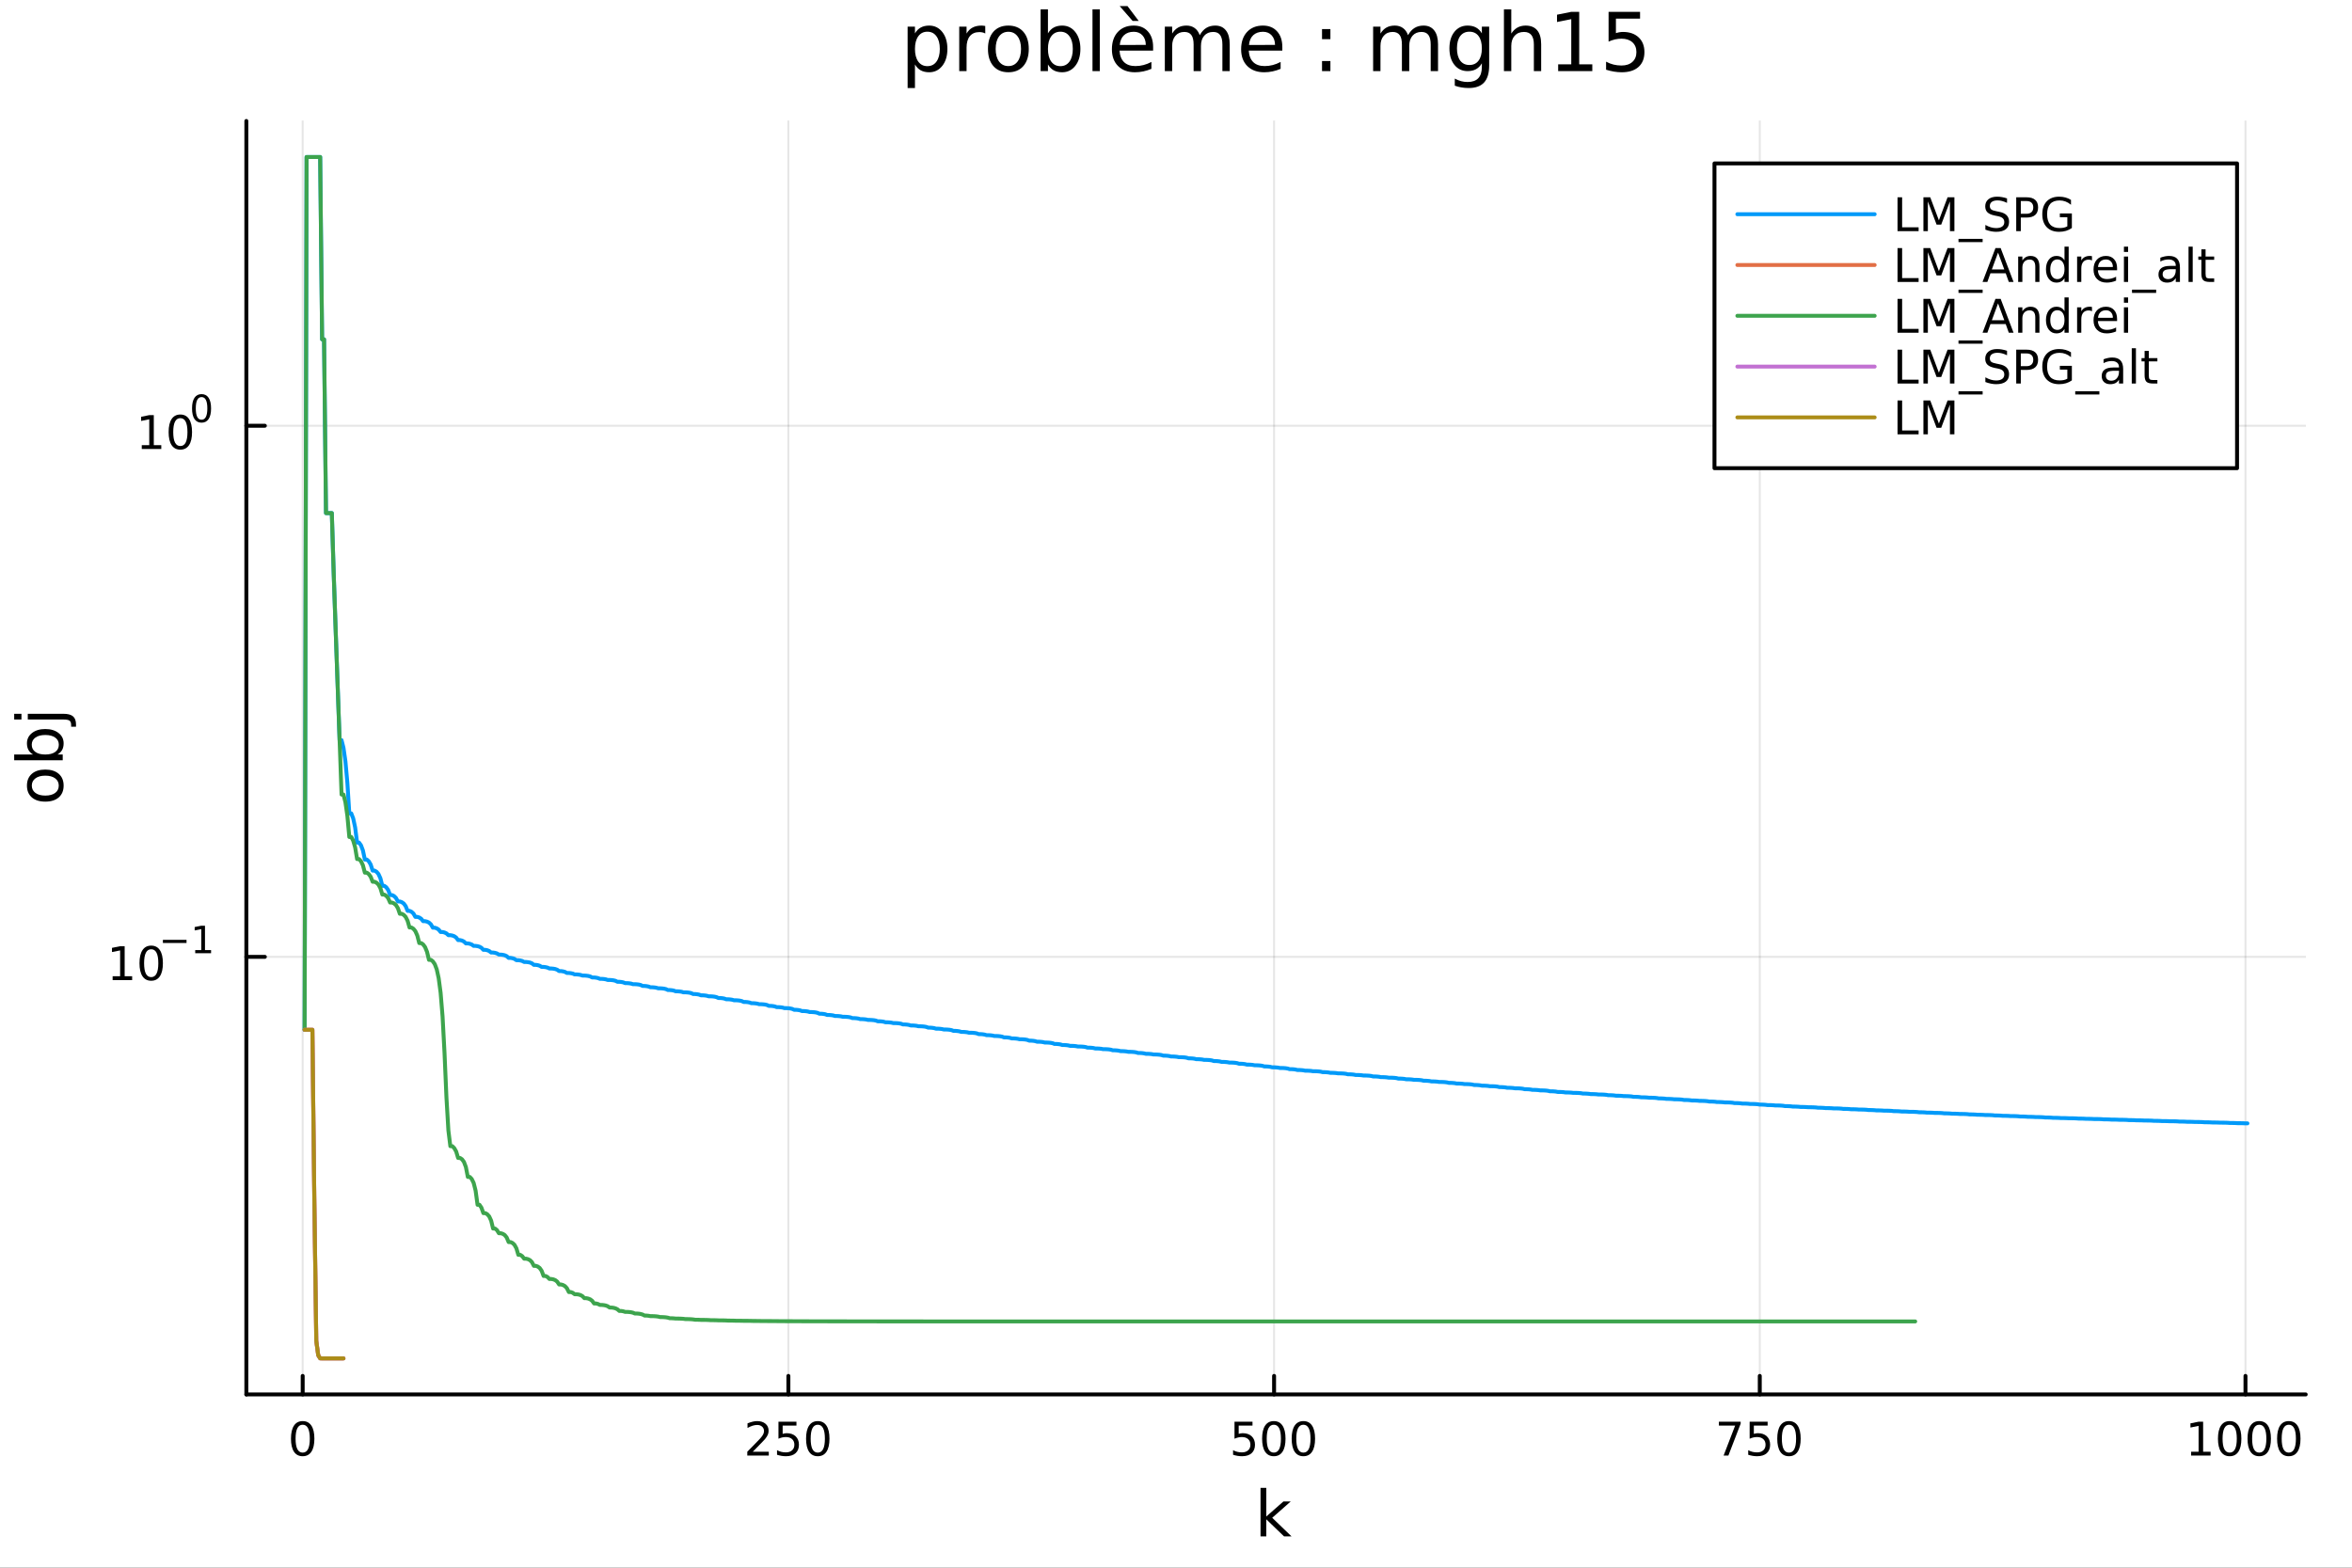 <?xml version="1.0" encoding="utf-8"?>
<svg xmlns="http://www.w3.org/2000/svg" xmlns:xlink="http://www.w3.org/1999/xlink" width="600" height="400" viewBox="0 0 2400 1600">
<rect x="0" y="0" width="2400" height="1600" fill="#333333" stroke="none"/>
<defs>
  <clipPath id="clip410">
    <rect x="0" y="0" width="2400" height="1600"/>
  </clipPath>
</defs>
<path clip-path="url(#clip410)" d="M0 1600 L2400 1600 L2400 0 L0 0  Z" fill="#ffffff" fill-rule="evenodd" fill-opacity="1"/>
<defs>
  <clipPath id="clip411">
    <rect x="480" y="0" width="1681" height="1600"/>
  </clipPath>
</defs>
<path clip-path="url(#clip410)" d="M251.372 1423.18 L2352.76 1423.18 L2352.76 123.472 L251.372 123.472  Z" fill="#ffffff" fill-rule="evenodd" fill-opacity="1"/>
<defs>
  <clipPath id="clip412">
    <rect x="251" y="123" width="2102" height="1301"/>
  </clipPath>
</defs>
<polyline clip-path="url(#clip412)" style="stroke:#000000; stroke-linecap:round; stroke-linejoin:round; stroke-width:2; stroke-opacity:0.1; fill:none" points="308.863,1423.18 308.863,123.472 "/>
<polyline clip-path="url(#clip412)" style="stroke:#000000; stroke-linecap:round; stroke-linejoin:round; stroke-width:2; stroke-opacity:0.1; fill:none" points="804.472,1423.18 804.472,123.472 "/>
<polyline clip-path="url(#clip412)" style="stroke:#000000; stroke-linecap:round; stroke-linejoin:round; stroke-width:2; stroke-opacity:0.1; fill:none" points="1300.08,1423.18 1300.08,123.472 "/>
<polyline clip-path="url(#clip412)" style="stroke:#000000; stroke-linecap:round; stroke-linejoin:round; stroke-width:2; stroke-opacity:0.1; fill:none" points="1795.69,1423.18 1795.69,123.472 "/>
<polyline clip-path="url(#clip412)" style="stroke:#000000; stroke-linecap:round; stroke-linejoin:round; stroke-width:2; stroke-opacity:0.1; fill:none" points="2291.3,1423.18 2291.3,123.472 "/>
<polyline clip-path="url(#clip410)" style="stroke:#000000; stroke-linecap:round; stroke-linejoin:round; stroke-width:4; stroke-opacity:1; fill:none" points="251.372,1423.18 2352.76,1423.18 "/>
<polyline clip-path="url(#clip410)" style="stroke:#000000; stroke-linecap:round; stroke-linejoin:round; stroke-width:4; stroke-opacity:1; fill:none" points="308.863,1423.18 308.863,1404.28 "/>
<polyline clip-path="url(#clip410)" style="stroke:#000000; stroke-linecap:round; stroke-linejoin:round; stroke-width:4; stroke-opacity:1; fill:none" points="804.472,1423.18 804.472,1404.28 "/>
<polyline clip-path="url(#clip410)" style="stroke:#000000; stroke-linecap:round; stroke-linejoin:round; stroke-width:4; stroke-opacity:1; fill:none" points="1300.08,1423.18 1300.08,1404.28 "/>
<polyline clip-path="url(#clip410)" style="stroke:#000000; stroke-linecap:round; stroke-linejoin:round; stroke-width:4; stroke-opacity:1; fill:none" points="1795.69,1423.18 1795.69,1404.28 "/>
<polyline clip-path="url(#clip410)" style="stroke:#000000; stroke-linecap:round; stroke-linejoin:round; stroke-width:4; stroke-opacity:1; fill:none" points="2291.3,1423.18 2291.3,1404.28 "/>
<path clip-path="url(#clip410)" d="M308.863 1454.1 Q305.252 1454.1 303.423 1457.66 Q301.618 1461.2 301.618 1468.33 Q301.618 1475.44 303.423 1479.01 Q305.252 1482.55 308.863 1482.55 Q312.497 1482.55 314.303 1479.01 Q316.131 1475.44 316.131 1468.33 Q316.131 1461.2 314.303 1457.66 Q312.497 1454.1 308.863 1454.1 M308.863 1450.39 Q314.673 1450.39 317.729 1455 Q320.807 1459.58 320.807 1468.33 Q320.807 1477.06 317.729 1481.67 Q314.673 1486.25 308.863 1486.25 Q303.053 1486.25 299.974 1481.67 Q296.918 1477.06 296.918 1468.33 Q296.918 1459.58 299.974 1455 Q303.053 1450.39 308.863 1450.39 Z" fill="#000000" fill-rule="nonzero" fill-opacity="1" /><path clip-path="url(#clip410)" d="M768.165 1481.64 L784.484 1481.64 L784.484 1485.58 L762.54 1485.58 L762.54 1481.64 Q765.202 1478.89 769.785 1474.26 Q774.391 1469.61 775.572 1468.27 Q777.817 1465.74 778.697 1464.01 Q779.6 1462.25 779.6 1460.56 Q779.6 1457.8 777.655 1456.07 Q775.734 1454.33 772.632 1454.33 Q770.433 1454.33 767.979 1455.09 Q765.549 1455.86 762.771 1457.41 L762.771 1452.69 Q765.595 1451.55 768.049 1450.97 Q770.503 1450.39 772.54 1450.39 Q777.91 1450.39 781.104 1453.08 Q784.299 1455.77 784.299 1460.26 Q784.299 1462.39 783.489 1464.31 Q782.702 1466.2 780.595 1468.8 Q780.016 1469.47 776.915 1472.69 Q773.813 1475.88 768.165 1481.64 Z" fill="#000000" fill-rule="nonzero" fill-opacity="1" /><path clip-path="url(#clip410)" d="M794.345 1451.02 L812.701 1451.02 L812.701 1454.96 L798.627 1454.96 L798.627 1463.43 Q799.646 1463.08 800.664 1462.92 Q801.683 1462.73 802.701 1462.73 Q808.488 1462.73 811.868 1465.9 Q815.248 1469.08 815.248 1474.49 Q815.248 1480.07 811.775 1483.17 Q808.303 1486.25 801.984 1486.25 Q799.808 1486.25 797.539 1485.88 Q795.294 1485.51 792.887 1484.77 L792.887 1480.07 Q794.97 1481.2 797.192 1481.76 Q799.414 1482.32 801.891 1482.32 Q805.896 1482.32 808.234 1480.21 Q810.572 1478.1 810.572 1474.49 Q810.572 1470.88 808.234 1468.77 Q805.896 1466.67 801.891 1466.67 Q800.016 1466.67 798.141 1467.08 Q796.289 1467.5 794.345 1468.38 L794.345 1451.02 Z" fill="#000000" fill-rule="nonzero" fill-opacity="1" /><path clip-path="url(#clip410)" d="M834.46 1454.1 Q830.849 1454.1 829.021 1457.66 Q827.215 1461.2 827.215 1468.33 Q827.215 1475.44 829.021 1479.01 Q830.849 1482.55 834.46 1482.55 Q838.095 1482.55 839.9 1479.01 Q841.729 1475.44 841.729 1468.33 Q841.729 1461.2 839.9 1457.66 Q838.095 1454.1 834.46 1454.1 M834.46 1450.39 Q840.271 1450.39 843.326 1455 Q846.405 1459.58 846.405 1468.33 Q846.405 1477.06 843.326 1481.67 Q840.271 1486.25 834.46 1486.25 Q828.65 1486.25 825.572 1481.67 Q822.516 1477.06 822.516 1468.33 Q822.516 1459.58 825.572 1455 Q828.65 1450.39 834.46 1450.39 Z" fill="#000000" fill-rule="nonzero" fill-opacity="1" /><path clip-path="url(#clip410)" d="M1259.7 1451.02 L1278.06 1451.02 L1278.06 1454.96 L1263.98 1454.96 L1263.98 1463.43 Q1265 1463.08 1266.02 1462.92 Q1267.04 1462.73 1268.06 1462.73 Q1273.84 1462.73 1277.22 1465.9 Q1280.6 1469.08 1280.6 1474.49 Q1280.6 1480.07 1277.13 1483.17 Q1273.66 1486.25 1267.34 1486.25 Q1265.16 1486.25 1262.89 1485.88 Q1260.65 1485.51 1258.24 1484.77 L1258.24 1480.07 Q1260.32 1481.2 1262.55 1481.76 Q1264.77 1482.32 1267.25 1482.32 Q1271.25 1482.32 1273.59 1480.21 Q1275.93 1478.1 1275.93 1474.49 Q1275.93 1470.88 1273.59 1468.77 Q1271.25 1466.67 1267.25 1466.67 Q1265.37 1466.67 1263.5 1467.08 Q1261.64 1467.5 1259.7 1468.38 L1259.7 1451.02 Z" fill="#000000" fill-rule="nonzero" fill-opacity="1" /><path clip-path="url(#clip410)" d="M1299.82 1454.1 Q1296.2 1454.1 1294.38 1457.66 Q1292.57 1461.2 1292.57 1468.33 Q1292.57 1475.44 1294.38 1479.01 Q1296.2 1482.55 1299.82 1482.55 Q1303.45 1482.55 1305.26 1479.01 Q1307.08 1475.44 1307.08 1468.33 Q1307.08 1461.2 1305.26 1457.66 Q1303.45 1454.1 1299.82 1454.1 M1299.82 1450.39 Q1305.63 1450.39 1308.68 1455 Q1311.76 1459.58 1311.76 1468.33 Q1311.76 1477.06 1308.68 1481.67 Q1305.63 1486.25 1299.82 1486.25 Q1294.01 1486.25 1290.93 1481.67 Q1287.87 1477.06 1287.87 1468.33 Q1287.87 1459.58 1290.93 1455 Q1294.01 1450.39 1299.82 1450.39 Z" fill="#000000" fill-rule="nonzero" fill-opacity="1" /><path clip-path="url(#clip410)" d="M1329.98 1454.1 Q1326.37 1454.1 1324.54 1457.66 Q1322.73 1461.2 1322.73 1468.33 Q1322.73 1475.44 1324.54 1479.01 Q1326.37 1482.55 1329.98 1482.55 Q1333.61 1482.55 1335.42 1479.01 Q1337.25 1475.44 1337.25 1468.33 Q1337.25 1461.2 1335.42 1457.66 Q1333.61 1454.1 1329.98 1454.1 M1329.98 1450.39 Q1335.79 1450.39 1338.84 1455 Q1341.92 1459.58 1341.92 1468.33 Q1341.92 1477.06 1338.84 1481.67 Q1335.79 1486.25 1329.98 1486.25 Q1324.17 1486.25 1321.09 1481.67 Q1318.03 1477.06 1318.03 1468.33 Q1318.03 1459.58 1321.09 1455 Q1324.17 1450.39 1329.98 1450.39 Z" fill="#000000" fill-rule="nonzero" fill-opacity="1" /><path clip-path="url(#clip410)" d="M1753.97 1451.02 L1776.19 1451.02 L1776.19 1453.01 L1763.64 1485.58 L1758.76 1485.58 L1770.56 1454.96 L1753.97 1454.96 L1753.97 1451.02 Z" fill="#000000" fill-rule="nonzero" fill-opacity="1" /><path clip-path="url(#clip410)" d="M1785.36 1451.02 L1803.71 1451.02 L1803.71 1454.96 L1789.64 1454.96 L1789.64 1463.43 Q1790.66 1463.08 1791.67 1462.92 Q1792.69 1462.73 1793.71 1462.73 Q1799.5 1462.73 1802.88 1465.9 Q1806.26 1469.08 1806.26 1474.49 Q1806.26 1480.07 1802.79 1483.17 Q1799.31 1486.25 1792.99 1486.25 Q1790.82 1486.25 1788.55 1485.88 Q1786.3 1485.51 1783.9 1484.77 L1783.9 1480.07 Q1785.98 1481.2 1788.2 1481.76 Q1790.42 1482.32 1792.9 1482.32 Q1796.91 1482.32 1799.24 1480.21 Q1801.58 1478.1 1801.58 1474.49 Q1801.58 1470.88 1799.24 1468.77 Q1796.91 1466.67 1792.9 1466.67 Q1791.03 1466.67 1789.15 1467.08 Q1787.3 1467.5 1785.36 1468.38 L1785.36 1451.02 Z" fill="#000000" fill-rule="nonzero" fill-opacity="1" /><path clip-path="url(#clip410)" d="M1825.47 1454.1 Q1821.86 1454.1 1820.03 1457.66 Q1818.23 1461.2 1818.23 1468.33 Q1818.23 1475.44 1820.03 1479.01 Q1821.86 1482.55 1825.47 1482.55 Q1829.11 1482.55 1830.91 1479.01 Q1832.74 1475.44 1832.74 1468.33 Q1832.74 1461.2 1830.91 1457.66 Q1829.11 1454.1 1825.47 1454.1 M1825.47 1450.39 Q1831.28 1450.39 1834.34 1455 Q1837.42 1459.58 1837.42 1468.33 Q1837.42 1477.06 1834.34 1481.67 Q1831.28 1486.25 1825.47 1486.25 Q1819.66 1486.25 1816.58 1481.67 Q1813.53 1477.06 1813.53 1468.33 Q1813.53 1459.58 1816.58 1455 Q1819.66 1450.39 1825.47 1450.39 Z" fill="#000000" fill-rule="nonzero" fill-opacity="1" /><path clip-path="url(#clip410)" d="M2235.83 1481.64 L2243.46 1481.64 L2243.46 1455.28 L2235.15 1456.95 L2235.15 1452.69 L2243.42 1451.02 L2248.09 1451.02 L2248.09 1481.64 L2255.73 1481.64 L2255.73 1485.58 L2235.83 1485.58 L2235.83 1481.64 Z" fill="#000000" fill-rule="nonzero" fill-opacity="1" /><path clip-path="url(#clip410)" d="M2275.18 1454.1 Q2271.57 1454.1 2269.74 1457.66 Q2267.93 1461.2 2267.93 1468.33 Q2267.93 1475.44 2269.74 1479.01 Q2271.57 1482.55 2275.18 1482.55 Q2278.81 1482.55 2280.62 1479.01 Q2282.45 1475.44 2282.45 1468.33 Q2282.45 1461.2 2280.62 1457.66 Q2278.81 1454.1 2275.18 1454.1 M2275.18 1450.39 Q2280.99 1450.39 2284.04 1455 Q2287.12 1459.58 2287.12 1468.33 Q2287.12 1477.06 2284.04 1481.67 Q2280.99 1486.25 2275.18 1486.25 Q2269.37 1486.25 2266.29 1481.67 Q2263.23 1477.06 2263.23 1468.33 Q2263.23 1459.58 2266.29 1455 Q2269.37 1450.39 2275.18 1450.39 Z" fill="#000000" fill-rule="nonzero" fill-opacity="1" /><path clip-path="url(#clip410)" d="M2305.34 1454.1 Q2301.73 1454.1 2299.9 1457.66 Q2298.09 1461.2 2298.09 1468.33 Q2298.09 1475.44 2299.9 1479.01 Q2301.73 1482.55 2305.34 1482.55 Q2308.97 1482.55 2310.78 1479.01 Q2312.61 1475.44 2312.61 1468.33 Q2312.61 1461.2 2310.78 1457.66 Q2308.97 1454.1 2305.34 1454.1 M2305.34 1450.39 Q2311.15 1450.39 2314.21 1455 Q2317.28 1459.58 2317.28 1468.33 Q2317.28 1477.06 2314.21 1481.67 Q2311.15 1486.25 2305.34 1486.25 Q2299.53 1486.25 2296.45 1481.67 Q2293.4 1477.06 2293.4 1468.33 Q2293.4 1459.58 2296.45 1455 Q2299.53 1450.39 2305.34 1450.39 Z" fill="#000000" fill-rule="nonzero" fill-opacity="1" /><path clip-path="url(#clip410)" d="M2335.5 1454.1 Q2331.89 1454.1 2330.06 1457.66 Q2328.26 1461.2 2328.26 1468.33 Q2328.26 1475.44 2330.06 1479.01 Q2331.89 1482.55 2335.5 1482.55 Q2339.14 1482.55 2340.94 1479.01 Q2342.77 1475.44 2342.77 1468.33 Q2342.77 1461.2 2340.94 1457.66 Q2339.14 1454.1 2335.5 1454.1 M2335.5 1450.39 Q2341.31 1450.39 2344.37 1455 Q2347.45 1459.58 2347.45 1468.33 Q2347.45 1477.06 2344.37 1481.67 Q2341.31 1486.25 2335.5 1486.25 Q2329.69 1486.25 2326.61 1481.67 Q2323.56 1477.06 2323.56 1468.33 Q2323.56 1459.58 2326.61 1455 Q2329.69 1450.39 2335.5 1450.39 Z" fill="#000000" fill-rule="nonzero" fill-opacity="1" /><path clip-path="url(#clip410)" d="M1286.25 1518.52 L1292.13 1518.52 L1292.13 1547.77 L1309.61 1532.4 L1317.09 1532.4 L1298.18 1549.07 L1317.88 1568.04 L1310.24 1568.04 L1292.13 1550.63 L1292.13 1568.04 L1286.25 1568.04 L1286.25 1518.52 Z" fill="#000000" fill-rule="nonzero" fill-opacity="1" /><polyline clip-path="url(#clip412)" style="stroke:#000000; stroke-linecap:round; stroke-linejoin:round; stroke-width:2; stroke-opacity:0.1; fill:none" points="251.372,976.569 2352.76,976.569 "/>
<polyline clip-path="url(#clip412)" style="stroke:#000000; stroke-linecap:round; stroke-linejoin:round; stroke-width:2; stroke-opacity:0.1; fill:none" points="251.372,434.523 2352.76,434.523 "/>
<polyline clip-path="url(#clip410)" style="stroke:#000000; stroke-linecap:round; stroke-linejoin:round; stroke-width:4; stroke-opacity:1; fill:none" points="251.372,1423.18 251.372,123.472 "/>
<polyline clip-path="url(#clip410)" style="stroke:#000000; stroke-linecap:round; stroke-linejoin:round; stroke-width:4; stroke-opacity:1; fill:none" points="251.372,976.569 270.27,976.569 "/>
<polyline clip-path="url(#clip410)" style="stroke:#000000; stroke-linecap:round; stroke-linejoin:round; stroke-width:4; stroke-opacity:1; fill:none" points="251.372,434.523 270.27,434.523 "/>
<path clip-path="url(#clip410)" d="M114.931 996.361 L122.57 996.361 L122.57 969.996 L114.26 971.662 L114.26 967.403 L122.524 965.736 L127.2 965.736 L127.2 996.361 L134.839 996.361 L134.839 1000.3 L114.931 1000.3 L114.931 996.361 Z" fill="#000000" fill-rule="nonzero" fill-opacity="1" /><path clip-path="url(#clip410)" d="M154.283 968.815 Q150.672 968.815 148.843 972.38 Q147.038 975.922 147.038 983.051 Q147.038 990.158 148.843 993.722 Q150.672 997.264 154.283 997.264 Q157.917 997.264 159.723 993.722 Q161.552 990.158 161.552 983.051 Q161.552 975.922 159.723 972.38 Q157.917 968.815 154.283 968.815 M154.283 965.111 Q160.093 965.111 163.149 969.718 Q166.227 974.301 166.227 983.051 Q166.227 991.778 163.149 996.384 Q160.093 1000.97 154.283 1000.97 Q148.473 1000.97 145.394 996.384 Q142.339 991.778 142.339 983.051 Q142.339 974.301 145.394 969.718 Q148.473 965.111 154.283 965.111 Z" fill="#000000" fill-rule="nonzero" fill-opacity="1" /><path clip-path="url(#clip410)" d="M166.227 959.213 L190.339 959.213 L190.339 962.41 L166.227 962.41 L166.227 959.213 Z" fill="#000000" fill-rule="nonzero" fill-opacity="1" /><path clip-path="url(#clip410)" d="M199.197 969.689 L205.404 969.689 L205.404 948.267 L198.652 949.621 L198.652 946.16 L205.366 944.806 L209.166 944.806 L209.166 969.689 L215.372 969.689 L215.372 972.886 L199.197 972.886 L199.197 969.689 Z" fill="#000000" fill-rule="nonzero" fill-opacity="1" /><path clip-path="url(#clip410)" d="M144.667 454.315 L152.305 454.315 L152.305 427.949 L143.995 429.616 L143.995 425.357 L152.259 423.69 L156.935 423.69 L156.935 454.315 L164.574 454.315 L164.574 458.25 L144.667 458.25 L144.667 454.315 Z" fill="#000000" fill-rule="nonzero" fill-opacity="1" /><path clip-path="url(#clip410)" d="M184.018 426.769 Q180.407 426.769 178.578 430.334 Q176.773 433.875 176.773 441.005 Q176.773 448.111 178.578 451.676 Q180.407 455.218 184.018 455.218 Q187.652 455.218 189.458 451.676 Q191.287 448.111 191.287 441.005 Q191.287 433.875 189.458 430.334 Q187.652 426.769 184.018 426.769 M184.018 423.065 Q189.828 423.065 192.884 427.672 Q195.963 432.255 195.963 441.005 Q195.963 449.732 192.884 454.338 Q189.828 458.922 184.018 458.922 Q178.208 458.922 175.129 454.338 Q172.074 449.732 172.074 441.005 Q172.074 432.255 175.129 427.672 Q178.208 423.065 184.018 423.065 Z" fill="#000000" fill-rule="nonzero" fill-opacity="1" /><path clip-path="url(#clip410)" d="M205.667 405.261 Q202.733 405.261 201.248 408.158 Q199.781 411.035 199.781 416.828 Q199.781 422.602 201.248 425.498 Q202.733 428.376 205.667 428.376 Q208.62 428.376 210.087 425.498 Q211.573 422.602 211.573 416.828 Q211.573 411.035 210.087 408.158 Q208.62 405.261 205.667 405.261 M205.667 402.252 Q210.388 402.252 212.871 405.995 Q215.372 409.719 215.372 416.828 Q215.372 423.919 212.871 427.661 Q210.388 431.385 205.667 431.385 Q200.947 431.385 198.445 427.661 Q195.963 423.919 195.963 416.828 Q195.963 409.719 198.445 405.995 Q200.947 402.252 205.667 402.252 Z" fill="#000000" fill-rule="nonzero" fill-opacity="1" /><path clip-path="url(#clip410)" d="M32.462 801.797 Q32.462 806.507 36.154 809.244 Q39.815 811.982 46.212 811.982 Q52.609 811.982 56.302 809.276 Q59.962 806.539 59.962 801.797 Q59.962 797.118 56.27 794.381 Q52.578 791.643 46.212 791.643 Q39.878 791.643 36.186 794.381 Q32.462 797.118 32.462 801.797 M27.497 801.797 Q27.497 794.158 32.462 789.797 Q37.427 785.437 46.212 785.437 Q54.965 785.437 59.962 789.797 Q64.927 794.158 64.927 801.797 Q64.927 809.467 59.962 813.828 Q54.965 818.156 46.212 818.156 Q37.427 818.156 32.462 813.828 Q27.497 809.467 27.497 801.797 Z" fill="#000000" fill-rule="nonzero" fill-opacity="1" /><path clip-path="url(#clip410)" d="M46.212 750.139 Q39.751 750.139 36.09 752.812 Q32.398 755.454 32.398 760.101 Q32.398 764.748 36.09 767.422 Q39.751 770.064 46.212 770.064 Q52.673 770.064 56.365 767.422 Q60.026 764.748 60.026 760.101 Q60.026 755.454 56.365 752.812 Q52.673 750.139 46.212 750.139 M33.767 770.064 Q30.584 768.218 29.056 765.417 Q27.497 762.584 27.497 758.669 Q27.497 752.176 32.653 748.134 Q37.809 744.06 46.212 744.06 Q54.615 744.06 59.771 748.134 Q64.927 752.176 64.927 758.669 Q64.927 762.584 63.399 765.417 Q61.84 768.218 58.657 770.064 L64.004 770.064 L64.004 775.952 L14.479 775.952 L14.479 770.064 L33.767 770.064 Z" fill="#000000" fill-rule="nonzero" fill-opacity="1" /><path clip-path="url(#clip410)" d="M28.356 734.352 L28.356 728.495 L64.641 728.495 Q71.452 728.495 74.508 731.105 Q77.563 733.684 77.563 739.445 L77.563 741.673 L72.598 741.673 L72.598 740.113 Q72.598 736.771 71.038 735.561 Q69.51 734.352 64.641 734.352 L28.356 734.352 M14.479 734.352 L14.479 728.495 L21.895 728.495 L21.895 734.352 L14.479 734.352 Z" fill="#000000" fill-rule="nonzero" fill-opacity="1" /><path clip-path="url(#clip410)" d="M933.634 65.77 L933.634 89.833 L926.14 89.833 L926.14 27.206 L933.634 27.206 L933.634 34.092 Q935.984 30.041 939.549 28.097 Q943.154 26.112 948.137 26.112 Q956.4 26.112 961.545 32.675 Q966.73 39.237 966.73 49.931 Q966.73 60.626 961.545 67.188 Q956.4 73.751 948.137 73.751 Q943.154 73.751 939.549 71.806 Q935.984 69.821 933.634 65.77 M958.993 49.931 Q958.993 41.708 955.59 37.05 Q952.228 32.35 946.314 32.35 Q940.399 32.35 936.997 37.05 Q933.634 41.708 933.634 49.931 Q933.634 58.155 936.997 62.854 Q940.399 67.512 946.314 67.512 Q952.228 67.512 955.59 62.854 Q958.993 58.155 958.993 49.931 Z" fill="#000000" fill-rule="nonzero" fill-opacity="1" /><path clip-path="url(#clip410)" d="M1005.38 34.173 Q1004.12 33.444 1002.62 33.12 Q1001.16 32.756 999.38 32.756 Q993.061 32.756 989.658 36.888 Q986.296 40.979 986.296 48.676 L986.296 72.576 L978.802 72.576 L978.802 27.206 L986.296 27.206 L986.296 34.254 Q988.646 30.122 992.413 28.138 Q996.18 26.112 1001.57 26.112 Q1002.34 26.112 1003.27 26.234 Q1004.2 26.315 1005.34 26.517 L1005.38 34.173 Z" fill="#000000" fill-rule="nonzero" fill-opacity="1" /><path clip-path="url(#clip410)" d="M1028.95 32.431 Q1022.96 32.431 1019.47 37.131 Q1015.99 41.789 1015.99 49.931 Q1015.99 58.074 1019.43 62.773 Q1022.92 67.431 1028.95 67.431 Q1034.91 67.431 1038.39 62.732 Q1041.87 58.033 1041.87 49.931 Q1041.87 41.87 1038.39 37.171 Q1034.91 32.431 1028.95 32.431 M1028.95 26.112 Q1038.67 26.112 1044.22 32.431 Q1049.77 38.751 1049.77 49.931 Q1049.77 61.071 1044.22 67.431 Q1038.67 73.751 1028.95 73.751 Q1019.19 73.751 1013.64 67.431 Q1008.13 61.071 1008.13 49.931 Q1008.13 38.751 1013.64 32.431 Q1019.19 26.112 1028.95 26.112 Z" fill="#000000" fill-rule="nonzero" fill-opacity="1" /><path clip-path="url(#clip410)" d="M1094.7 49.931 Q1094.7 41.708 1091.3 37.05 Q1087.93 32.35 1082.02 32.35 Q1076.1 32.35 1072.7 37.05 Q1069.34 41.708 1069.34 49.931 Q1069.34 58.155 1072.7 62.854 Q1076.1 67.512 1082.02 67.512 Q1087.93 67.512 1091.3 62.854 Q1094.7 58.155 1094.7 49.931 M1069.34 34.092 Q1071.69 30.041 1075.25 28.097 Q1078.86 26.112 1083.84 26.112 Q1092.11 26.112 1097.25 32.675 Q1102.44 39.237 1102.44 49.931 Q1102.44 60.626 1097.25 67.188 Q1092.11 73.751 1083.84 73.751 Q1078.86 73.751 1075.25 71.806 Q1071.69 69.821 1069.34 65.77 L1069.34 72.576 L1061.85 72.576 L1061.85 9.544 L1069.34 9.544 L1069.34 34.092 Z" fill="#000000" fill-rule="nonzero" fill-opacity="1" /><path clip-path="url(#clip410)" d="M1114.79 9.544 L1122.24 9.544 L1122.24 72.576 L1114.79 72.576 L1114.79 9.544 Z" fill="#000000" fill-rule="nonzero" fill-opacity="1" /><path clip-path="url(#clip410)" d="M1176.65 48.028 L1176.65 51.673 L1142.38 51.673 Q1142.86 59.37 1147 63.421 Q1151.17 67.431 1158.58 67.431 Q1162.87 67.431 1166.89 66.378 Q1170.94 65.325 1174.91 63.218 L1174.91 70.267 Q1170.9 71.968 1166.68 72.86 Q1162.47 73.751 1158.14 73.751 Q1147.28 73.751 1140.92 67.431 Q1134.6 61.112 1134.6 50.337 Q1134.6 39.197 1140.59 32.675 Q1146.63 26.112 1156.84 26.112 Q1165.99 26.112 1171.3 32.026 Q1176.65 37.9 1176.65 48.028 M1169.19 45.84 Q1169.11 39.723 1165.75 36.077 Q1162.43 32.431 1156.92 32.431 Q1150.68 32.431 1146.91 35.956 Q1143.19 39.48 1142.62 45.88 L1169.19 45.84 M1150.52 6.222 L1161.94 21.373 L1155.75 21.373 L1142.54 6.222 L1150.52 6.222 Z" fill="#000000" fill-rule="nonzero" fill-opacity="1" /><path clip-path="url(#clip410)" d="M1224.21 35.915 Q1227 30.892 1230.89 28.502 Q1234.78 26.112 1240.04 26.112 Q1247.13 26.112 1250.98 31.095 Q1254.83 36.037 1254.83 45.192 L1254.83 72.576 L1247.34 72.576 L1247.34 45.435 Q1247.34 38.913 1245.03 35.753 Q1242.72 32.594 1237.98 32.594 Q1232.19 32.594 1228.82 36.442 Q1225.46 40.29 1225.46 46.934 L1225.46 72.576 L1217.97 72.576 L1217.97 45.435 Q1217.97 38.873 1215.66 35.753 Q1213.35 32.594 1208.53 32.594 Q1202.82 32.594 1199.45 36.482 Q1196.09 40.331 1196.09 46.934 L1196.09 72.576 L1188.6 72.576 L1188.6 27.206 L1196.09 27.206 L1196.09 34.254 Q1198.64 30.082 1202.21 28.097 Q1205.77 26.112 1210.68 26.112 Q1215.62 26.112 1219.06 28.624 Q1222.54 31.135 1224.21 35.915 Z" fill="#000000" fill-rule="nonzero" fill-opacity="1" /><path clip-path="url(#clip410)" d="M1308.5 48.028 L1308.5 51.673 L1274.23 51.673 Q1274.72 59.37 1278.85 63.421 Q1283.02 67.431 1290.44 67.431 Q1294.73 67.431 1298.74 66.378 Q1302.79 65.325 1306.76 63.218 L1306.76 70.267 Q1302.75 71.968 1298.54 72.86 Q1294.33 73.751 1289.99 73.751 Q1279.14 73.751 1272.78 67.431 Q1266.46 61.112 1266.46 50.337 Q1266.46 39.197 1272.45 32.675 Q1278.49 26.112 1288.7 26.112 Q1297.85 26.112 1303.16 32.026 Q1308.5 37.9 1308.5 48.028 M1301.05 45.84 Q1300.97 39.723 1297.61 36.077 Q1294.29 32.431 1288.78 32.431 Q1282.54 32.431 1278.77 35.956 Q1275.04 39.48 1274.48 45.88 L1301.05 45.84 Z" fill="#000000" fill-rule="nonzero" fill-opacity="1" /><path clip-path="url(#clip410)" d="M1349.01 62.287 L1357.56 62.287 L1357.56 72.576 L1349.01 72.576 L1349.01 62.287 M1349.01 29.677 L1357.56 29.677 L1357.56 39.966 L1349.01 39.966 L1349.01 29.677 Z" fill="#000000" fill-rule="nonzero" fill-opacity="1" /><path clip-path="url(#clip410)" d="M1436.76 35.915 Q1439.55 30.892 1443.44 28.502 Q1447.33 26.112 1452.6 26.112 Q1459.68 26.112 1463.53 31.095 Q1467.38 36.037 1467.38 45.192 L1467.38 72.576 L1459.89 72.576 L1459.89 45.435 Q1459.89 38.913 1457.58 35.753 Q1455.27 32.594 1450.53 32.594 Q1444.74 32.594 1441.37 36.442 Q1438.01 40.29 1438.01 46.934 L1438.01 72.576 L1430.52 72.576 L1430.52 45.435 Q1430.52 38.873 1428.21 35.753 Q1425.9 32.594 1421.08 32.594 Q1415.37 32.594 1412.01 36.482 Q1408.64 40.331 1408.64 46.934 L1408.64 72.576 L1401.15 72.576 L1401.15 27.206 L1408.64 27.206 L1408.64 34.254 Q1411.2 30.082 1414.76 28.097 Q1418.32 26.112 1423.23 26.112 Q1428.17 26.112 1431.61 28.624 Q1435.1 31.135 1436.76 35.915 Z" fill="#000000" fill-rule="nonzero" fill-opacity="1" /><path clip-path="url(#clip410)" d="M1512.1 49.364 Q1512.1 41.263 1508.74 36.806 Q1505.42 32.35 1499.38 32.35 Q1493.39 32.35 1490.03 36.806 Q1486.7 41.263 1486.7 49.364 Q1486.7 57.426 1490.03 61.882 Q1493.39 66.338 1499.38 66.338 Q1505.42 66.338 1508.74 61.882 Q1512.1 57.426 1512.1 49.364 M1519.56 66.945 Q1519.56 78.531 1514.41 84.162 Q1509.27 89.833 1498.65 89.833 Q1494.73 89.833 1491.24 89.225 Q1487.76 88.658 1484.48 87.443 L1484.48 80.192 Q1487.76 81.974 1490.96 82.825 Q1494.16 83.675 1497.48 83.675 Q1504.81 83.675 1508.46 79.827 Q1512.1 76.019 1512.1 68.282 L1512.1 64.596 Q1509.79 68.606 1506.19 70.591 Q1502.58 72.576 1497.56 72.576 Q1489.22 72.576 1484.11 66.216 Q1479.01 59.856 1479.01 49.364 Q1479.01 38.832 1484.11 32.472 Q1489.22 26.112 1497.56 26.112 Q1502.58 26.112 1506.19 28.097 Q1509.79 30.082 1512.1 34.092 L1512.1 27.206 L1519.56 27.206 L1519.56 66.945 Z" fill="#000000" fill-rule="nonzero" fill-opacity="1" /><path clip-path="url(#clip410)" d="M1572.62 45.192 L1572.62 72.576 L1565.17 72.576 L1565.17 45.435 Q1565.17 38.994 1562.66 35.794 Q1560.15 32.594 1555.12 32.594 Q1549.09 32.594 1545.6 36.442 Q1542.12 40.29 1542.12 46.934 L1542.12 72.576 L1534.63 72.576 L1534.63 9.544 L1542.12 9.544 L1542.12 34.254 Q1544.79 30.163 1548.4 28.138 Q1552.05 26.112 1556.78 26.112 Q1564.6 26.112 1568.61 30.973 Q1572.62 35.794 1572.62 45.192 Z" fill="#000000" fill-rule="nonzero" fill-opacity="1" /><path clip-path="url(#clip410)" d="M1589.96 65.689 L1603.33 65.689 L1603.33 19.55 L1588.79 22.466 L1588.79 15.013 L1603.25 12.096 L1611.43 12.096 L1611.43 65.689 L1624.8 65.689 L1624.8 72.576 L1589.96 72.576 L1589.96 65.689 Z" fill="#000000" fill-rule="nonzero" fill-opacity="1" /><path clip-path="url(#clip410)" d="M1641.41 12.096 L1673.53 12.096 L1673.53 18.983 L1648.9 18.983 L1648.9 33.809 Q1650.68 33.201 1652.47 32.918 Q1654.25 32.594 1656.03 32.594 Q1666.16 32.594 1672.07 38.143 Q1677.99 43.693 1677.99 53.172 Q1677.99 62.935 1671.91 68.363 Q1665.84 73.751 1654.78 73.751 Q1650.97 73.751 1647 73.103 Q1643.07 72.454 1638.86 71.158 L1638.86 62.935 Q1642.5 64.92 1646.39 65.892 Q1650.28 66.864 1654.61 66.864 Q1661.62 66.864 1665.71 63.178 Q1669.81 59.492 1669.81 53.172 Q1669.81 46.853 1665.71 43.166 Q1661.62 39.48 1654.61 39.48 Q1651.33 39.48 1648.05 40.209 Q1644.81 40.938 1641.41 42.478 L1641.41 12.096 Z" fill="#000000" fill-rule="nonzero" fill-opacity="1" /><polyline clip-path="url(#clip412)" style="stroke:#009af9; stroke-linecap:round; stroke-linejoin:round; stroke-width:4; stroke-opacity:1; fill:none" points="310.845,1051 312.828,160.256 314.81,160.256 316.793,160.256 318.775,160.256 320.757,160.256 322.74,160.256 324.722,160.256 326.705,160.256 328.687,346.322 330.67,346.322 332.652,523.67 334.635,523.67 336.617,523.67 338.599,523.67 340.582,587.293 342.564,644.452 344.547,699.934 346.529,755.395 348.512,755.395 350.494,763.235 352.476,776.982 354.459,798.983 356.441,830.168 358.424,830.168 360.406,835.244 362.389,844.46 364.371,859.949 366.354,859.949 368.336,862.719 370.318,867.94 372.301,877.286 374.283,877.286 376.266,879.025 378.248,882.365 380.231,888.548 382.213,888.548 384.195,889.725 386.178,892.009 388.16,896.328 390.143,904.092 392.125,904.092 394.108,905.545 396.09,908.338 398.073,913.518 400.055,913.518 402.037,914.506 404.02,916.427 406.002,920.061 407.985,920.061 409.967,920.763 411.95,922.138 413.932,924.775 415.914,929.643 417.897,929.643 419.879,930.571 421.862,932.372 423.844,935.768 425.827,935.768 427.809,936.425 429.792,937.708 431.774,940.164 433.756,940.164 435.739,940.643 437.721,941.585 439.704,943.407 441.686,946.824 443.669,946.824 445.651,947.483 447.633,948.77 449.616,951.225 451.598,951.225 453.581,951.703 455.563,952.642 457.546,954.454 459.528,954.454 461.511,954.809 463.493,955.51 465.475,956.875 467.458,959.467 469.44,959.467 471.423,959.971 473.405,960.959 475.388,962.861 477.37,962.861 479.352,963.233 481.335,963.968 483.317,965.394 485.3,965.394 487.282,965.675 489.265,966.231 491.247,967.319 493.23,969.404 495.212,969.404 497.194,969.812 499.177,970.615 501.159,972.172 503.142,972.172 505.124,972.478 507.107,973.084 509.089,974.267 511.071,974.267 513.054,974.501 515.036,974.964 517.019,975.875 519.001,977.635 520.984,977.635 522.966,977.981 524.949,978.664 526.931,979.997 528.913,979.997 530.896,980.26 532.878,980.782 534.861,981.805 536.843,981.805 538.826,982.008 540.808,982.411 542.79,983.205 544.773,984.749 546.755,984.749 548.738,985.054 550.72,985.658 552.703,986.841 554.685,986.841 556.668,987.075 558.65,987.54 560.632,988.457 562.615,988.457 564.597,988.639 566.58,989.001 568.562,989.716 570.545,991.115 572.527,991.115 574.509,991.392 576.492,991.942 578.474,993.023 580.457,993.023 582.439,993.238 584.422,993.665 586.404,994.508 588.387,994.508 590.369,994.676 592.351,995.01 594.334,995.672 596.316,995.672 598.299,995.804 600.281,996.067 602.264,996.588 604.246,997.617 606.228,997.617 608.211,997.821 610.193,998.229 612.176,999.034 614.158,999.034 616.141,999.195 618.123,999.515 620.106,1000.15 622.088,1000.15 624.07,1000.28 626.053,1000.53 628.035,1001.03 630.018,1002.02 632,1002.02 633.983,1002.22 635.965,1002.61 637.947,1003.39 639.93,1003.39 641.912,1003.54 643.895,1003.85 645.877,1004.47 647.86,1004.47 649.842,1004.59 651.825,1004.83 653.807,1005.32 655.789,1006.28 657.772,1006.28 659.754,1006.47 661.737,1006.86 663.719,1007.62 665.702,1007.62 667.684,1007.77 669.666,1008.07 671.649,1008.67 673.631,1008.67 675.614,1008.79 677.596,1009.03 679.579,1009.5 681.561,1010.45 683.544,1010.45 685.526,1010.63 687.508,1011.01 689.491,1011.75 691.473,1011.75 693.456,1011.9 695.438,1012.2 697.421,1012.79 699.403,1012.79 701.385,1012.91 703.368,1013.14 705.35,1013.61 707.333,1014.54 709.315,1014.54 711.298,1014.73 713.28,1015.1 715.263,1015.83 717.245,1015.83 719.227,1015.98 721.21,1016.27 723.192,1016.86 725.175,1016.86 727.157,1016.97 729.14,1017.21 731.122,1017.67 733.104,1018.59 735.087,1018.59 737.069,1018.78 739.052,1019.14 741.034,1019.87 743.017,1019.87 744.999,1020.02 746.982,1020.31 748.964,1020.89 750.946,1020.89 752.929,1021.01 754.911,1021.24 756.894,1021.7 758.876,1022.61 760.859,1022.61 762.841,1022.8 764.823,1023.16 766.806,1023.89 768.788,1023.89 770.771,1024.04 772.753,1024.33 774.736,1024.9 776.718,1024.9 778.701,1025.02 780.683,1025.25 782.665,1025.71 784.648,1026.62 786.63,1026.62 788.613,1026.81 790.595,1027.17 792.578,1027.9 794.56,1027.9 796.542,1028.04 798.525,1028.33 800.507,1028.91 802.49,1028.91 804.472,1029.02 806.455,1029.25 808.437,1029.71 810.42,1030.63 812.402,1030.63 814.384,1030.81 816.367,1031.17 818.349,1031.9 820.332,1031.9 822.314,1032.05 824.297,1032.34 826.279,1032.91 828.261,1032.91 830.244,1033.03 832.226,1033.26 834.209,1033.72 836.191,1034.63 838.174,1034.63 840.156,1034.82 842.139,1035.18 844.121,1035.91 846.103,1035.91 848.086,1036.05 850.068,1036.34 852.051,1036.92 854.033,1036.92 856.016,1037.04 857.998,1037.27 859.98,1037.73 861.963,1037.73 863.945,1037.82 865.928,1038.01 867.91,1038.38 869.893,1039.11 871.875,1039.11 873.858,1039.25 875.84,1039.55 877.822,1040.13 879.805,1040.13 881.787,1040.25 883.77,1040.48 885.752,1040.94 887.735,1040.94 889.717,1041.04 891.699,1041.22 893.682,1041.59 895.664,1042.33 897.647,1042.33 899.629,1042.48 901.612,1042.77 903.594,1043.36 905.577,1043.36 907.559,1043.48 909.541,1043.71 911.524,1044.18 913.506,1044.18 915.489,1044.27 917.471,1044.46 919.454,1044.83 921.436,1045.57 923.418,1045.57 925.401,1045.72 927.383,1046.02 929.366,1046.61 931.348,1046.61 933.331,1046.73 935.313,1046.96 937.296,1047.44 939.278,1047.44 941.26,1047.53 943.243,1047.72 945.225,1048.09 947.208,1048.84 949.19,1048.84 951.173,1048.99 953.155,1049.29 955.137,1049.88 957.12,1049.88 959.102,1050 961.085,1050.24 963.067,1050.72 965.05,1050.72 967.032,1050.81 969.015,1051 970.997,1051.38 972.979,1052.13 974.962,1052.13 976.944,1052.28 978.927,1052.58 980.909,1053.18 982.892,1053.18 984.874,1053.3 986.856,1053.54 988.839,1054.02 990.821,1054.02 992.804,1054.11 994.786,1054.3 996.769,1054.68 998.751,1055.44 1000.73,1055.44 1002.72,1055.59 1004.7,1055.9 1006.68,1056.5 1008.66,1056.5 1010.65,1056.62 1012.63,1056.86 1014.61,1057.34 1016.59,1057.34 1018.58,1057.44 1020.56,1057.63 1022.54,1058.01 1024.52,1058.77 1026.51,1058.77 1028.49,1058.92 1030.47,1059.23 1032.45,1059.83 1034.43,1059.83 1036.42,1059.96 1038.4,1060.2 1040.38,1060.68 1042.36,1060.68 1044.35,1060.78 1046.33,1060.97 1048.31,1061.35 1050.29,1062.12 1052.28,1062.12 1054.26,1062.27 1056.24,1062.58 1058.22,1063.19 1060.21,1063.19 1062.19,1063.31 1064.17,1063.55 1066.15,1064.04 1068.14,1064.04 1070.12,1064.13 1072.1,1064.33 1074.08,1064.71 1076.07,1065.48 1078.05,1065.48 1080.03,1065.64 1082.01,1065.94 1084,1066.55 1085.98,1066.55 1087.96,1066.68 1089.94,1066.92 1091.93,1067.41 1093.91,1067.41 1095.89,1067.5 1097.87,1067.7 1099.86,1068.09 1101.84,1068.09 1103.82,1068.16 1105.8,1068.32 1107.79,1068.63 1109.77,1069.24 1111.75,1069.24 1113.73,1069.37 1115.71,1069.61 1117.7,1070.1 1119.68,1070.1 1121.66,1070.2 1123.64,1070.4 1125.63,1070.79 1127.61,1070.79 1129.59,1070.86 1131.57,1071.02 1133.56,1071.33 1135.54,1071.95 1137.52,1071.95 1139.5,1072.07 1141.49,1072.32 1143.47,1072.81 1145.45,1072.81 1147.43,1072.91 1149.42,1073.11 1151.4,1073.5 1153.38,1073.5 1155.36,1073.58 1157.35,1073.74 1159.33,1074.05 1161.31,1074.67 1163.29,1074.67 1165.28,1074.8 1167.26,1075.05 1169.24,1075.54 1171.22,1075.54 1173.21,1075.64 1175.19,1075.84 1177.17,1076.23 1179.15,1076.23 1181.14,1076.31 1183.12,1076.47 1185.1,1076.78 1187.08,1077.41 1189.07,1077.41 1191.05,1077.53 1193.03,1077.78 1195.01,1078.28 1196.99,1078.28 1198.98,1078.38 1200.96,1078.58 1202.94,1078.98 1204.92,1078.98 1206.91,1079.05 1208.89,1079.21 1210.87,1079.53 1212.85,1080.16 1214.84,1080.16 1216.82,1080.28 1218.8,1080.53 1220.78,1081.03 1222.77,1081.03 1224.75,1081.13 1226.73,1081.33 1228.71,1081.73 1230.7,1081.73 1232.68,1081.81 1234.66,1081.96 1236.64,1082.28 1238.63,1082.91 1240.61,1082.91 1242.59,1083.04 1244.57,1083.29 1246.56,1083.79 1248.54,1083.79 1250.52,1083.89 1252.5,1084.09 1254.49,1084.48 1256.47,1084.48 1258.45,1084.56 1260.43,1084.72 1262.42,1085.04 1264.4,1085.67 1266.38,1085.67 1268.36,1085.79 1270.35,1086.05 1272.33,1086.55 1274.31,1086.55 1276.29,1086.65 1278.27,1086.85 1280.26,1087.24 1282.24,1087.24 1284.22,1087.32 1286.2,1087.48 1288.19,1087.8 1290.17,1088.43 1292.15,1088.43 1294.13,1088.55 1296.12,1088.81 1298.1,1089.31 1300.08,1089.31 1302.06,1089.41 1304.05,1089.61 1306.03,1090 1308.01,1090 1309.99,1090.08 1311.98,1090.24 1313.96,1090.56 1315.94,1091.19 1317.92,1091.19 1319.91,1091.31 1321.89,1091.56 1323.87,1092.06 1325.85,1092.06 1327.84,1092.16 1329.82,1092.36 1331.8,1092.76 1333.78,1092.76 1335.77,1092.84 1337.75,1092.99 1339.73,1093.31 1341.71,1093.31 1343.7,1093.37 1345.68,1093.5 1347.66,1093.75 1349.64,1094.25 1351.62,1094.25 1353.61,1094.35 1355.59,1094.55 1357.57,1094.95 1359.55,1094.95 1361.54,1095.03 1363.52,1095.19 1365.5,1095.5 1367.48,1095.5 1369.47,1095.56 1371.45,1095.69 1373.43,1095.94 1375.41,1096.44 1377.4,1096.44 1379.38,1096.54 1381.36,1096.74 1383.34,1097.14 1385.33,1097.14 1387.31,1097.22 1389.29,1097.38 1391.27,1097.69 1393.26,1097.69 1395.24,1097.76 1397.22,1097.88 1399.2,1098.14 1401.19,1098.64 1403.17,1098.64 1405.15,1098.74 1407.13,1098.94 1409.12,1099.33 1411.1,1099.33 1413.08,1099.41 1415.06,1099.57 1417.05,1099.89 1419.03,1099.89 1421.01,1099.95 1422.99,1100.08 1424.98,1100.33 1426.96,1100.83 1428.94,1100.83 1430.92,1100.93 1432.9,1101.13 1434.89,1101.52 1436.87,1101.52 1438.85,1101.6 1440.83,1101.76 1442.82,1102.08 1444.8,1102.08 1446.78,1102.14 1448.76,1102.27 1450.75,1102.52 1452.73,1103.01 1454.71,1103.01 1456.69,1103.11 1458.68,1103.31 1460.66,1103.71 1462.64,1103.71 1464.62,1103.79 1466.61,1103.95 1468.59,1104.26 1470.57,1104.26 1472.55,1104.32 1474.54,1104.45 1476.52,1104.7 1478.5,1105.19 1480.48,1105.19 1482.47,1105.29 1484.45,1105.49 1486.43,1105.89 1488.41,1105.89 1490.4,1105.96 1492.38,1106.12 1494.36,1106.43 1496.34,1106.43 1498.33,1106.5 1500.31,1106.62 1502.29,1106.87 1504.27,1107.36 1506.26,1107.36 1508.24,1107.46 1510.22,1107.66 1512.2,1108.05 1514.18,1108.05 1516.17,1108.13 1518.15,1108.28 1520.13,1108.6 1522.11,1108.6 1524.1,1108.66 1526.08,1108.78 1528.06,1109.03 1530.04,1109.52 1532.03,1109.52 1534.01,1109.62 1535.99,1109.81 1537.97,1110.2 1539.96,1110.2 1541.94,1110.28 1543.92,1110.43 1545.9,1110.74 1547.89,1110.74 1549.87,1110.8 1551.85,1110.93 1553.83,1111.17 1555.82,1111.66 1557.8,1111.66 1559.78,1111.76 1561.76,1111.95 1563.75,1112.33 1565.73,1112.33 1567.71,1112.41 1569.69,1112.56 1571.68,1112.87 1573.66,1112.87 1575.64,1112.93 1577.62,1113.05 1579.61,1113.3 1581.59,1113.78 1583.57,1113.78 1585.55,1113.87 1587.54,1114.06 1589.52,1114.45 1591.5,1114.45 1593.48,1114.52 1595.46,1114.67 1597.45,1114.98 1599.43,1114.98 1601.41,1115.04 1603.39,1115.16 1605.38,1115.4 1607.36,1115.4 1609.34,1115.44 1611.32,1115.54 1613.31,1115.73 1615.29,1116.11 1617.27,1116.11 1619.25,1116.19 1621.24,1116.34 1623.22,1116.64 1625.2,1116.64 1627.18,1116.7 1629.17,1116.82 1631.15,1117.06 1633.13,1117.06 1635.11,1117.1 1637.1,1117.2 1639.08,1117.39 1641.06,1117.76 1643.04,1117.76 1645.03,1117.84 1647.01,1117.99 1648.99,1118.29 1650.97,1118.29 1652.96,1118.35 1654.94,1118.47 1656.92,1118.7 1658.9,1118.7 1660.89,1118.75 1662.87,1118.85 1664.85,1119.03 1666.83,1119.41 1668.81,1119.41 1670.8,1119.48 1672.78,1119.63 1674.76,1119.93 1676.74,1119.93 1678.73,1119.99 1680.71,1120.1 1682.69,1120.34 1684.67,1120.34 1686.66,1120.39 1688.64,1120.48 1690.62,1120.67 1692.6,1121.04 1694.59,1121.04 1696.57,1121.11 1698.55,1121.26 1700.53,1121.55 1702.52,1121.55 1704.5,1121.61 1706.48,1121.73 1708.46,1121.96 1710.45,1121.96 1712.43,1122.01 1714.41,1122.1 1716.39,1122.28 1718.38,1122.65 1720.36,1122.65 1722.34,1122.72 1724.32,1122.87 1726.31,1123.16 1728.29,1123.16 1730.27,1123.22 1732.25,1123.33 1734.24,1123.56 1736.22,1123.56 1738.2,1123.61 1740.18,1123.7 1742.17,1123.88 1744.15,1124.25 1746.13,1124.25 1748.11,1124.32 1750.09,1124.46 1752.08,1124.75 1754.06,1124.75 1756.04,1124.81 1758.02,1124.92 1760.01,1125.15 1761.99,1125.15 1763.97,1125.19 1765.95,1125.28 1767.94,1125.46 1769.92,1125.82 1771.9,1125.82 1773.88,1125.89 1775.87,1126.04 1777.85,1126.32 1779.83,1126.32 1781.81,1126.37 1783.8,1126.49 1785.78,1126.71 1787.76,1126.71 1789.74,1126.76 1791.73,1126.84 1793.71,1127.02 1795.69,1127.37 1797.67,1127.37 1799.66,1127.45 1801.64,1127.59 1803.62,1127.86 1805.6,1127.86 1807.59,1127.92 1809.57,1128.03 1811.55,1128.25 1813.53,1128.25 1815.52,1128.29 1817.5,1128.38 1819.48,1128.56 1821.46,1128.9 1823.45,1128.9 1825.43,1128.97 1827.41,1129.11 1829.39,1129.38 1831.37,1129.38 1833.36,1129.44 1835.34,1129.55 1837.32,1129.76 1839.3,1129.76 1841.29,1129.81 1843.27,1129.89 1845.25,1130.06 1847.23,1130.06 1849.22,1130.1 1851.2,1130.17 1853.18,1130.3 1855.16,1130.57 1857.15,1130.57 1859.13,1130.63 1861.11,1130.74 1863.09,1130.95 1865.08,1130.95 1867.06,1130.99 1869.04,1131.08 1871.02,1131.25 1873.01,1131.25 1874.99,1131.28 1876.97,1131.35 1878.95,1131.48 1880.94,1131.75 1882.92,1131.75 1884.9,1131.8 1886.88,1131.91 1888.87,1132.12 1890.85,1132.12 1892.83,1132.16 1894.81,1132.25 1896.8,1132.42 1898.78,1132.42 1900.76,1132.45 1902.74,1132.52 1904.73,1132.65 1906.71,1132.91 1908.69,1132.91 1910.67,1132.97 1912.65,1133.07 1914.64,1133.28 1916.62,1133.28 1918.6,1133.32 1920.58,1133.41 1922.57,1133.57 1924.55,1133.57 1926.53,1133.6 1928.51,1133.67 1930.5,1133.8 1932.48,1134.06 1934.46,1134.06 1936.44,1134.11 1938.43,1134.22 1940.41,1134.42 1942.39,1134.42 1944.37,1134.46 1946.36,1134.55 1948.34,1134.71 1950.32,1134.71 1952.3,1134.74 1954.29,1134.81 1956.27,1134.93 1958.25,1135.19 1960.23,1135.19 1962.22,1135.24 1964.2,1135.34 1966.18,1135.55 1968.16,1135.55 1970.15,1135.59 1972.13,1135.67 1974.11,1135.83 1976.09,1135.83 1978.08,1135.86 1980.06,1135.92 1982.04,1136.05 1984.02,1136.3 1986,1136.3 1987.99,1136.35 1989.97,1136.45 1991.95,1136.65 1993.93,1136.65 1995.92,1136.69 1997.9,1136.77 1999.88,1136.93 2001.86,1136.93 2003.85,1136.96 2005.83,1137.02 2007.81,1137.15 2009.79,1137.39 2011.78,1137.39 2013.76,1137.44 2015.74,1137.54 2017.72,1137.74 2019.71,1137.74 2021.69,1137.78 2023.67,1137.85 2025.65,1138.01 2027.64,1138.01 2029.62,1138.04 2031.6,1138.1 2033.58,1138.22 2035.57,1138.46 2037.55,1138.46 2039.53,1138.51 2041.51,1138.61 2043.5,1138.8 2045.48,1138.8 2047.46,1138.84 2049.44,1138.91 2051.43,1139.07 2053.41,1139.07 2055.39,1139.1 2057.37,1139.16 2059.36,1139.28 2061.34,1139.51 2063.32,1139.51 2065.3,1139.56 2067.28,1139.65 2069.27,1139.84 2071.25,1139.84 2073.23,1139.88 2075.21,1139.95 2077.2,1140.1 2079.18,1140.1 2081.16,1140.13 2083.14,1140.19 2085.13,1140.31 2087.11,1140.54 2089.09,1140.54 2091.07,1140.58 2093.06,1140.68 2095.04,1140.86 2097.02,1140.86 2099,1140.9 2100.99,1140.97 2102.97,1141.11 2104.95,1141.11 2106.93,1141.14 2108.92,1141.2 2110.9,1141.31 2112.88,1141.31 2114.86,1141.34 2116.85,1141.38 2118.83,1141.47 2120.81,1141.65 2122.79,1141.65 2124.78,1141.69 2126.76,1141.76 2128.74,1141.9 2130.72,1141.9 2132.71,1141.93 2134.69,1141.98 2136.67,1142.1 2138.65,1142.1 2140.64,1142.12 2142.62,1142.16 2144.6,1142.25 2146.58,1142.43 2148.56,1142.43 2150.55,1142.47 2152.53,1142.54 2154.51,1142.68 2156.49,1142.68 2158.48,1142.7 2160.46,1142.76 2162.44,1142.87 2164.42,1142.87 2166.41,1142.89 2168.39,1142.94 2170.37,1143.02 2172.35,1143.2 2174.34,1143.2 2176.32,1143.23 2178.3,1143.3 2180.28,1143.44 2182.27,1143.44 2184.25,1143.46 2186.23,1143.52 2188.21,1143.63 2190.2,1143.63 2192.18,1143.65 2194.16,1143.69 2196.14,1143.78 2198.13,1143.95 2200.11,1143.95 2202.09,1143.98 2204.07,1144.05 2206.06,1144.18 2208.04,1144.18 2210.02,1144.21 2212,1144.26 2213.99,1144.37 2215.97,1144.37 2217.95,1144.39 2219.93,1144.43 2221.92,1144.52 2223.9,1144.69 2225.88,1144.69 2227.86,1144.72 2229.84,1144.79 2231.83,1144.92 2233.81,1144.92 2235.79,1144.94 2237.77,1145 2239.76,1145.1 2241.74,1145.1 2243.72,1145.12 2245.7,1145.16 2247.69,1145.24 2249.67,1145.41 2251.65,1145.41 2253.63,1145.44 2255.62,1145.51 2257.6,1145.63 2259.58,1145.63 2261.56,1145.66 2263.55,1145.71 2265.53,1145.81 2267.51,1145.81 2269.49,1145.83 2271.48,1145.87 2273.46,1145.95 2275.44,1146.11 2277.42,1146.11 2279.41,1146.15 2281.39,1146.21 2283.37,1146.33 2285.35,1146.33 2287.34,1146.36 2289.32,1146.41 2291.3,1146.51 2293.28,1146.51 "/>
<polyline clip-path="url(#clip412)" style="stroke:#e26f46; stroke-linecap:round; stroke-linejoin:round; stroke-width:4; stroke-opacity:1; fill:none" points="310.845,1051 312.828,1051 314.81,1051 316.793,1051 318.775,1051 320.757,1224.89 322.74,1368.49 324.722,1383.21 326.705,1386.38 328.687,1386.39 330.67,1386.39 332.652,1386.4 334.635,1386.4 336.617,1386.4 338.599,1386.4 340.582,1386.4 342.564,1386.4 344.547,1386.4 346.529,1386.4 348.512,1386.4 350.494,1386.4 "/>
<polyline clip-path="url(#clip412)" style="stroke:#3da44d; stroke-linecap:round; stroke-linejoin:round; stroke-width:4; stroke-opacity:1; fill:none" points="310.845,1051 312.828,160.256 314.81,160.256 316.793,160.256 318.775,160.256 320.757,160.256 322.74,160.256 324.722,160.256 326.705,160.256 328.687,346.322 330.67,346.322 332.652,523.67 334.635,523.67 336.617,523.67 338.599,523.67 340.582,587.293 342.564,644.452 344.547,699.934 346.529,755.395 348.512,810.9 350.494,810.9 352.476,818.842 354.459,832.621 356.441,854.24 358.424,854.24 360.406,857.957 362.389,864.84 364.371,876.783 366.354,876.783 368.336,878.964 370.318,883.111 372.301,890.651 374.283,890.651 376.266,892.069 378.248,894.808 380.231,899.923 382.213,899.923 384.195,900.902 386.178,902.811 388.16,906.44 390.143,913.035 392.125,913.035 394.108,914.278 396.09,916.677 398.073,921.155 400.055,921.155 402.037,922.013 404.02,923.686 406.002,926.864 407.985,932.633 409.967,932.633 411.95,933.722 413.932,935.824 415.914,939.746 417.897,946.638 419.879,946.638 421.862,947.921 423.844,950.371 425.827,954.856 427.809,962.515 429.792,962.515 431.774,963.93 433.756,966.609 435.739,971.458 437.721,979.647 439.704,979.647 441.686,981.173 443.669,984.063 445.651,989.321 447.633,998.387 449.616,1013.32 451.598,1037.44 453.581,1074.49 455.563,1120.25 457.546,1153.81 459.528,1169.79 461.511,1169.79 463.493,1171.74 465.475,1175.22 467.458,1181.82 469.44,1181.82 471.423,1183.18 473.405,1185.84 475.388,1191.07 477.37,1201.19 479.352,1201.19 481.335,1203.27 483.317,1207.31 485.3,1215.1 487.282,1229.62 489.265,1229.62 491.247,1232.54 493.23,1238.14 495.212,1238.14 497.194,1239.26 499.177,1241.47 501.159,1245.76 503.142,1253.88 505.124,1253.88 507.107,1255.5 509.089,1258.65 511.071,1258.65 513.054,1259.28 515.036,1260.52 517.019,1262.97 519.001,1267.67 520.984,1267.67 522.966,1268.61 524.949,1270.45 526.931,1274.02 528.913,1280.72 530.896,1280.72 532.878,1282.05 534.861,1284.63 536.843,1284.63 538.826,1285.14 540.808,1286.15 542.79,1288.14 544.773,1291.94 546.755,1291.94 548.738,1292.69 550.72,1294.16 552.703,1297.01 554.685,1302.29 556.668,1302.29 558.65,1303.33 560.632,1305.34 562.615,1305.34 564.597,1305.73 566.58,1306.52 568.562,1308.05 570.545,1310.95 572.527,1310.95 574.509,1311.52 576.492,1312.64 578.474,1314.78 580.457,1318.69 582.439,1318.69 584.422,1319.45 586.404,1320.92 588.387,1320.92 590.369,1321.2 592.351,1321.77 594.334,1322.87 596.316,1324.94 598.299,1324.94 600.281,1325.35 602.264,1326.14 604.246,1327.63 606.228,1330.33 608.211,1330.33 610.193,1330.84 612.176,1331.83 614.158,1331.83 616.141,1332.03 618.123,1332.41 620.106,1333.15 622.088,1334.52 624.07,1334.52 626.053,1334.78 628.035,1335.3 630.018,1336.27 632,1337.99 633.983,1337.99 635.965,1338.32 637.947,1338.94 639.93,1338.94 641.912,1339.06 643.895,1339.3 645.877,1339.76 647.86,1340.6 649.842,1340.6 651.825,1340.76 653.807,1341.08 655.789,1341.67 657.772,1342.7 659.754,1342.7 661.737,1342.89 663.719,1343.26 665.702,1343.26 667.684,1343.33 669.666,1343.47 671.649,1343.74 673.631,1344.23 675.614,1344.23 677.596,1344.32 679.579,1344.5 681.561,1344.84 683.544,1345.42 685.526,1345.42 687.508,1345.53 689.491,1345.74 691.473,1345.74 693.456,1345.78 695.438,1345.86 697.421,1346 699.403,1346.28 701.385,1346.28 703.368,1346.33 705.35,1346.43 707.333,1346.61 709.315,1346.93 711.298,1346.93 713.28,1346.99 715.263,1347.1 717.245,1347.1 719.227,1347.12 721.21,1347.16 723.192,1347.24 725.175,1347.39 727.157,1347.39 729.14,1347.42 731.122,1347.47 733.104,1347.57 735.087,1347.57 737.069,1347.59 739.052,1347.63 741.034,1347.69 743.017,1347.82 744.999,1347.82 746.982,1347.84 748.964,1347.88 750.946,1347.96 752.929,1347.96 754.911,1347.98 756.894,1348.01 758.876,1348.06 760.859,1348.06 762.841,1348.07 764.823,1348.09 766.806,1348.13 768.788,1348.2 770.771,1348.2 772.753,1348.21 774.736,1348.23 776.718,1348.28 778.701,1348.28 780.683,1348.28 782.665,1348.3 784.648,1348.33 786.63,1348.33 788.613,1348.34 790.595,1348.35 792.578,1348.37 794.56,1348.4 796.542,1348.4 798.525,1348.41 800.507,1348.42 802.49,1348.45 804.472,1348.45 806.455,1348.45 808.437,1348.46 810.42,1348.48 812.402,1348.48 814.384,1348.48 816.367,1348.49 818.349,1348.5 820.332,1348.52 822.314,1348.52 824.297,1348.52 826.279,1348.53 828.261,1348.53 830.244,1348.53 832.226,1348.53 834.209,1348.54 836.191,1348.55 838.174,1348.55 840.156,1348.55 842.139,1348.55 844.121,1348.56 846.103,1348.57 848.086,1348.57 850.068,1348.58 852.051,1348.58 854.033,1348.58 856.016,1348.58 857.998,1348.58 859.98,1348.59 861.963,1348.59 863.945,1348.59 865.928,1348.6 867.91,1348.6 869.893,1348.6 871.875,1348.61 873.858,1348.61 875.84,1348.61 877.822,1348.61 879.805,1348.61 881.787,1348.62 883.77,1348.62 885.752,1348.62 887.735,1348.62 889.717,1348.62 891.699,1348.62 893.682,1348.62 895.664,1348.63 897.647,1348.63 899.629,1348.63 901.612,1348.63 903.594,1348.64 905.577,1348.64 907.559,1348.64 909.541,1348.64 911.524,1348.64 913.506,1348.64 915.489,1348.65 917.471,1348.65 919.454,1348.65 921.436,1348.65 923.418,1348.65 925.401,1348.65 927.383,1348.65 929.366,1348.65 931.348,1348.65 933.331,1348.65 935.313,1348.65 937.296,1348.65 939.278,1348.65 941.26,1348.65 943.243,1348.66 945.225,1348.66 947.208,1348.66 949.19,1348.66 951.173,1348.66 953.155,1348.66 955.137,1348.66 957.12,1348.66 959.102,1348.66 961.085,1348.66 963.067,1348.66 965.05,1348.66 967.032,1348.66 969.015,1348.66 970.997,1348.66 972.979,1348.66 974.962,1348.66 976.944,1348.66 978.927,1348.66 980.909,1348.66 982.892,1348.66 984.874,1348.66 986.856,1348.67 988.839,1348.67 990.821,1348.67 992.804,1348.67 994.786,1348.67 996.769,1348.67 998.751,1348.67 1000.73,1348.67 1002.72,1348.67 1004.7,1348.67 1006.68,1348.67 1008.66,1348.67 1010.65,1348.67 1012.63,1348.67 1014.61,1348.67 1016.59,1348.67 1018.58,1348.67 1020.56,1348.67 1022.54,1348.67 1024.52,1348.67 1026.51,1348.67 1028.49,1348.67 1030.47,1348.67 1032.45,1348.67 1034.43,1348.67 1036.42,1348.67 1038.4,1348.67 1040.38,1348.67 1042.36,1348.67 1044.35,1348.67 1046.33,1348.67 1048.31,1348.67 1050.29,1348.67 1052.28,1348.67 1054.26,1348.67 1056.24,1348.67 1058.22,1348.67 1060.21,1348.67 1062.19,1348.67 1064.17,1348.67 1066.15,1348.67 1068.14,1348.67 1070.12,1348.67 1072.1,1348.67 1074.08,1348.67 1076.07,1348.67 1078.05,1348.67 1080.03,1348.67 1082.01,1348.67 1084,1348.67 1085.98,1348.67 1087.96,1348.67 1089.94,1348.67 1091.93,1348.67 1093.91,1348.67 1095.89,1348.67 1097.87,1348.67 1099.86,1348.67 1101.84,1348.67 1103.82,1348.67 1105.8,1348.67 1107.79,1348.67 1109.77,1348.67 1111.75,1348.67 1113.73,1348.67 1115.71,1348.67 1117.7,1348.67 1119.68,1348.67 1121.66,1348.67 1123.64,1348.67 1125.63,1348.67 1127.61,1348.67 1129.59,1348.67 1131.57,1348.67 1133.56,1348.67 1135.54,1348.67 1137.52,1348.67 1139.5,1348.67 1141.49,1348.67 1143.47,1348.67 1145.45,1348.67 1147.43,1348.67 1149.42,1348.67 1151.4,1348.67 1153.38,1348.67 1155.36,1348.67 1157.35,1348.67 1159.33,1348.67 1161.31,1348.67 1163.29,1348.67 1165.28,1348.67 1167.26,1348.67 1169.24,1348.67 1171.22,1348.67 1173.21,1348.67 1175.19,1348.67 1177.17,1348.67 1179.15,1348.67 1181.14,1348.67 1183.12,1348.67 1185.1,1348.67 1187.08,1348.67 1189.07,1348.67 1191.05,1348.67 1193.03,1348.67 1195.01,1348.67 1196.99,1348.67 1198.98,1348.67 1200.96,1348.67 1202.94,1348.67 1204.92,1348.67 1206.91,1348.67 1208.89,1348.67 1210.87,1348.67 1212.85,1348.67 1214.84,1348.67 1216.82,1348.67 1218.8,1348.67 1220.78,1348.67 1222.77,1348.67 1224.75,1348.67 1226.73,1348.67 1228.71,1348.67 1230.7,1348.67 1232.68,1348.67 1234.66,1348.67 1236.64,1348.67 1238.63,1348.67 1240.61,1348.67 1242.59,1348.67 1244.57,1348.67 1246.56,1348.67 1248.54,1348.67 1250.52,1348.67 1252.5,1348.67 1254.49,1348.67 1256.47,1348.67 1258.45,1348.67 1260.43,1348.67 1262.42,1348.67 1264.4,1348.67 1266.38,1348.67 1268.36,1348.67 1270.35,1348.67 1272.33,1348.67 1274.31,1348.67 1276.29,1348.67 1278.27,1348.67 1280.26,1348.67 1282.24,1348.67 1284.22,1348.67 1286.2,1348.67 1288.19,1348.67 1290.17,1348.67 1292.15,1348.67 1294.13,1348.67 1296.12,1348.67 1298.1,1348.67 1300.08,1348.67 1302.06,1348.67 1304.05,1348.67 1306.03,1348.67 1308.01,1348.67 1309.99,1348.67 1311.98,1348.67 1313.96,1348.67 1315.94,1348.67 1317.92,1348.67 1319.91,1348.67 1321.89,1348.67 1323.87,1348.67 1325.85,1348.67 1327.84,1348.67 1329.82,1348.67 1331.8,1348.67 1333.78,1348.67 1335.77,1348.67 1337.75,1348.67 1339.73,1348.67 1341.71,1348.67 1343.7,1348.67 1345.68,1348.67 1347.66,1348.67 1349.64,1348.67 1351.62,1348.67 1353.61,1348.67 1355.59,1348.67 1357.57,1348.67 1359.55,1348.67 1361.54,1348.67 1363.52,1348.67 1365.5,1348.67 1367.48,1348.67 1369.47,1348.67 1371.45,1348.67 1373.43,1348.67 1375.41,1348.67 1377.4,1348.67 1379.38,1348.67 1381.36,1348.67 1383.34,1348.67 1385.33,1348.67 1387.31,1348.67 1389.29,1348.67 1391.27,1348.67 1393.26,1348.67 1395.24,1348.67 1397.22,1348.67 1399.2,1348.67 1401.19,1348.67 1403.17,1348.67 1405.15,1348.67 1407.13,1348.67 1409.12,1348.67 1411.1,1348.67 1413.08,1348.67 1415.06,1348.67 1417.05,1348.67 1419.03,1348.67 1421.01,1348.67 1422.99,1348.67 1424.98,1348.67 1426.96,1348.67 1428.94,1348.67 1430.92,1348.67 1432.9,1348.67 1434.89,1348.67 1436.87,1348.67 1438.85,1348.67 1440.83,1348.67 1442.82,1348.67 1444.8,1348.67 1446.78,1348.67 1448.76,1348.67 1450.75,1348.67 1452.73,1348.67 1454.71,1348.67 1456.69,1348.67 1458.68,1348.67 1460.66,1348.67 1462.64,1348.67 1464.62,1348.67 1466.61,1348.67 1468.59,1348.67 1470.57,1348.67 1472.55,1348.67 1474.54,1348.67 1476.52,1348.67 1478.5,1348.67 1480.48,1348.67 1482.47,1348.67 1484.45,1348.67 1486.43,1348.67 1488.41,1348.67 1490.4,1348.67 1492.38,1348.67 1494.36,1348.67 1496.34,1348.67 1498.33,1348.67 1500.31,1348.67 1502.29,1348.67 1504.27,1348.67 1506.26,1348.67 1508.24,1348.67 1510.22,1348.67 1512.2,1348.67 1514.18,1348.67 1516.17,1348.67 1518.15,1348.67 1520.13,1348.67 1522.11,1348.67 1524.1,1348.67 1526.08,1348.67 1528.06,1348.67 1530.04,1348.67 1532.03,1348.67 1534.01,1348.67 1535.99,1348.67 1537.97,1348.67 1539.96,1348.67 1541.94,1348.67 1543.92,1348.67 1545.9,1348.67 1547.89,1348.67 1549.87,1348.67 1551.85,1348.67 1553.83,1348.67 1555.82,1348.67 1557.8,1348.67 1559.78,1348.67 1561.76,1348.67 1563.75,1348.67 1565.73,1348.67 1567.71,1348.67 1569.69,1348.67 1571.68,1348.67 1573.66,1348.67 1575.64,1348.67 1577.62,1348.67 1579.61,1348.67 1581.59,1348.67 1583.57,1348.67 1585.55,1348.67 1587.54,1348.67 1589.52,1348.67 1591.5,1348.67 1593.48,1348.67 1595.46,1348.67 1597.45,1348.67 1599.43,1348.67 1601.41,1348.67 1603.39,1348.67 1605.38,1348.67 1607.36,1348.67 1609.34,1348.67 1611.32,1348.67 1613.31,1348.67 1615.29,1348.67 1617.27,1348.67 1619.25,1348.67 1621.24,1348.67 1623.22,1348.67 1625.2,1348.67 1627.18,1348.67 1629.17,1348.67 1631.15,1348.67 1633.13,1348.67 1635.11,1348.67 1637.1,1348.67 1639.08,1348.67 1641.06,1348.67 1643.04,1348.67 1645.03,1348.67 1647.01,1348.67 1648.99,1348.67 1650.97,1348.67 1652.96,1348.67 1654.94,1348.67 1656.92,1348.67 1658.9,1348.67 1660.89,1348.67 1662.87,1348.67 1664.85,1348.67 1666.83,1348.67 1668.81,1348.67 1670.8,1348.67 1672.78,1348.67 1674.76,1348.67 1676.74,1348.67 1678.73,1348.67 1680.71,1348.67 1682.69,1348.67 1684.67,1348.67 1686.66,1348.67 1688.64,1348.67 1690.62,1348.67 1692.6,1348.67 1694.59,1348.67 1696.57,1348.67 1698.55,1348.67 1700.53,1348.67 1702.52,1348.67 1704.5,1348.67 1706.48,1348.67 1708.46,1348.67 1710.45,1348.67 1712.43,1348.67 1714.41,1348.67 1716.39,1348.67 1718.38,1348.67 1720.36,1348.67 1722.34,1348.67 1724.32,1348.67 1726.31,1348.67 1728.29,1348.67 1730.27,1348.67 1732.25,1348.67 1734.24,1348.67 1736.22,1348.67 1738.2,1348.67 1740.18,1348.67 1742.17,1348.67 1744.15,1348.67 1746.13,1348.67 1748.11,1348.67 1750.09,1348.67 1752.08,1348.67 1754.06,1348.67 1756.04,1348.67 1758.02,1348.67 1760.01,1348.67 1761.99,1348.67 1763.97,1348.67 1765.95,1348.67 1767.94,1348.67 1769.92,1348.67 1771.9,1348.67 1773.88,1348.67 1775.87,1348.67 1777.85,1348.67 1779.83,1348.67 1781.81,1348.67 1783.8,1348.67 1785.78,1348.67 1787.76,1348.67 1789.74,1348.67 1791.73,1348.67 1793.71,1348.67 1795.69,1348.67 1797.67,1348.67 1799.66,1348.67 1801.64,1348.67 1803.62,1348.67 1805.6,1348.67 1807.59,1348.67 1809.57,1348.67 1811.55,1348.67 1813.53,1348.67 1815.52,1348.67 1817.5,1348.67 1819.48,1348.67 1821.46,1348.67 1823.45,1348.67 1825.43,1348.67 1827.41,1348.67 1829.39,1348.67 1831.37,1348.67 1833.36,1348.67 1835.34,1348.67 1837.32,1348.67 1839.3,1348.67 1841.29,1348.67 1843.27,1348.67 1845.25,1348.67 1847.23,1348.67 1849.22,1348.67 1851.2,1348.67 1853.18,1348.67 1855.16,1348.67 1857.15,1348.67 1859.13,1348.67 1861.11,1348.67 1863.09,1348.67 1865.08,1348.67 1867.06,1348.67 1869.04,1348.67 1871.02,1348.67 1873.01,1348.67 1874.99,1348.67 1876.97,1348.67 1878.95,1348.67 1880.94,1348.67 1882.92,1348.67 1884.9,1348.67 1886.88,1348.67 1888.87,1348.67 1890.85,1348.67 1892.83,1348.67 1894.81,1348.67 1896.8,1348.67 1898.78,1348.67 1900.76,1348.67 1902.74,1348.67 1904.73,1348.67 1906.71,1348.67 1908.69,1348.67 1910.67,1348.67 1912.65,1348.67 1914.64,1348.67 1916.62,1348.67 1918.6,1348.67 1920.58,1348.67 1922.57,1348.67 1924.55,1348.67 1926.53,1348.67 1928.51,1348.67 1930.5,1348.67 1932.48,1348.67 1934.46,1348.67 1936.44,1348.67 1938.43,1348.67 1940.41,1348.67 1942.39,1348.67 1944.37,1348.67 1946.36,1348.67 1948.34,1348.67 1950.32,1348.67 1952.3,1348.67 1954.29,1348.67 "/>
<polyline clip-path="url(#clip412)" style="stroke:#c271d2; stroke-linecap:round; stroke-linejoin:round; stroke-width:4; stroke-opacity:1; fill:none" points="310.845,1051 312.828,1051 314.81,1051 316.793,1051 318.775,1051 320.757,1224.89 322.74,1368.49 324.722,1383.21 326.705,1386.38 328.687,1386.39 330.67,1386.39 332.652,1386.4 334.635,1386.4 336.617,1386.4 338.599,1386.4 340.582,1386.4 342.564,1386.4 344.547,1386.4 346.529,1386.4 348.512,1386.4 350.494,1386.4 "/>
<polyline clip-path="url(#clip412)" style="stroke:#ac8d18; stroke-linecap:round; stroke-linejoin:round; stroke-width:4; stroke-opacity:1; fill:none" points="310.845,1051 312.828,1051 314.81,1051 316.793,1051 318.775,1051 320.757,1224.89 322.74,1368.49 324.722,1383.21 326.705,1386.38 328.687,1386.39 330.67,1386.39 332.652,1386.4 334.635,1386.4 336.617,1386.4 338.599,1386.4 340.582,1386.4 342.564,1386.4 344.547,1386.4 346.529,1386.4 348.512,1386.4 350.494,1386.4 "/>
<path clip-path="url(#clip410)" d="M1749.47 477.836 L2282.71 477.836 L2282.71 166.796 L1749.47 166.796  Z" fill="#ffffff" fill-rule="evenodd" fill-opacity="1"/>
<polyline clip-path="url(#clip410)" style="stroke:#000000; stroke-linecap:round; stroke-linejoin:round; stroke-width:4; stroke-opacity:1; fill:none" points="1749.47,477.836 2282.71,477.836 2282.71,166.796 1749.47,166.796 1749.47,477.836 "/>
<polyline clip-path="url(#clip410)" style="stroke:#009af9; stroke-linecap:round; stroke-linejoin:round; stroke-width:4; stroke-opacity:1; fill:none" points="1772.82,218.636 1912.91,218.636 "/>
<path clip-path="url(#clip410)" d="M1936.26 201.356 L1940.94 201.356 L1940.94 231.981 L1957.77 231.981 L1957.77 235.916 L1936.26 235.916 L1936.26 201.356 Z" fill="#000000" fill-rule="nonzero" fill-opacity="1" /><path clip-path="url(#clip410)" d="M1962.67 201.356 L1969.64 201.356 L1978.46 224.874 L1987.33 201.356 L1994.29 201.356 L1994.29 235.916 L1989.73 235.916 L1989.73 205.569 L1980.82 229.272 L1976.12 229.272 L1967.21 205.569 L1967.21 235.916 L1962.67 235.916 L1962.67 201.356 Z" fill="#000000" fill-rule="nonzero" fill-opacity="1" /><path clip-path="url(#clip410)" d="M2023.09 243.786 L2023.09 247.096 L1998.46 247.096 L1998.46 243.786 L2023.09 243.786 Z" fill="#000000" fill-rule="nonzero" fill-opacity="1" /><path clip-path="url(#clip410)" d="M2048 202.49 L2048 207.05 Q2045.33 205.777 2042.97 205.152 Q2040.61 204.527 2038.41 204.527 Q2034.59 204.527 2032.51 206.008 Q2030.45 207.49 2030.45 210.221 Q2030.45 212.513 2031.82 213.694 Q2033.2 214.851 2037.05 215.569 L2039.87 216.147 Q2045.1 217.143 2047.58 219.666 Q2050.08 222.166 2050.08 226.379 Q2050.08 231.402 2046.7 233.994 Q2043.34 236.587 2036.84 236.587 Q2034.39 236.587 2031.61 236.031 Q2028.85 235.476 2025.89 234.388 L2025.89 229.573 Q2028.74 231.17 2031.47 231.981 Q2034.2 232.791 2036.84 232.791 Q2040.84 232.791 2043.02 231.217 Q2045.2 229.643 2045.2 226.726 Q2045.2 224.18 2043.62 222.744 Q2042.07 221.309 2038.51 220.592 L2035.66 220.036 Q2030.43 218.995 2028.09 216.772 Q2025.75 214.55 2025.75 210.592 Q2025.75 206.008 2028.97 203.37 Q2032.21 200.731 2037.88 200.731 Q2040.31 200.731 2042.83 201.171 Q2045.36 201.61 2048 202.49 Z" fill="#000000" fill-rule="nonzero" fill-opacity="1" /><path clip-path="url(#clip410)" d="M2062.05 205.198 L2062.05 218.184 L2067.93 218.184 Q2071.19 218.184 2072.97 216.495 Q2074.76 214.805 2074.76 211.68 Q2074.76 208.578 2072.97 206.888 Q2071.19 205.198 2067.93 205.198 L2062.05 205.198 M2057.37 201.356 L2067.93 201.356 Q2073.74 201.356 2076.7 203.995 Q2079.69 206.61 2079.69 211.68 Q2079.69 216.795 2076.7 219.411 Q2073.74 222.027 2067.93 222.027 L2062.05 222.027 L2062.05 235.916 L2057.37 235.916 L2057.37 201.356 Z" fill="#000000" fill-rule="nonzero" fill-opacity="1" /><path clip-path="url(#clip410)" d="M2109.52 230.985 L2109.52 221.703 L2101.89 221.703 L2101.89 217.86 L2114.15 217.86 L2114.15 232.698 Q2111.45 234.619 2108.18 235.615 Q2104.92 236.587 2101.21 236.587 Q2093.11 236.587 2088.53 231.865 Q2083.97 227.119 2083.97 218.67 Q2083.97 210.198 2088.53 205.476 Q2093.11 200.731 2101.21 200.731 Q2104.59 200.731 2107.63 201.564 Q2110.68 202.397 2113.25 204.018 L2113.25 208.995 Q2110.66 206.796 2107.74 205.684 Q2104.82 204.573 2101.61 204.573 Q2095.26 204.573 2092.07 208.115 Q2088.9 211.657 2088.9 218.67 Q2088.9 225.661 2092.07 229.203 Q2095.26 232.744 2101.61 232.744 Q2104.08 232.744 2106.03 232.328 Q2107.97 231.888 2109.52 230.985 Z" fill="#000000" fill-rule="nonzero" fill-opacity="1" /><polyline clip-path="url(#clip410)" style="stroke:#e26f46; stroke-linecap:round; stroke-linejoin:round; stroke-width:4; stroke-opacity:1; fill:none" points="1772.82,270.476 1912.91,270.476 "/>
<path clip-path="url(#clip410)" d="M1936.26 253.196 L1940.94 253.196 L1940.94 283.821 L1957.77 283.821 L1957.77 287.756 L1936.26 287.756 L1936.26 253.196 Z" fill="#000000" fill-rule="nonzero" fill-opacity="1" /><path clip-path="url(#clip410)" d="M1962.67 253.196 L1969.64 253.196 L1978.46 276.714 L1987.33 253.196 L1994.29 253.196 L1994.29 287.756 L1989.73 287.756 L1989.73 257.409 L1980.82 281.112 L1976.12 281.112 L1967.21 257.409 L1967.21 287.756 L1962.67 287.756 L1962.67 253.196 Z" fill="#000000" fill-rule="nonzero" fill-opacity="1" /><path clip-path="url(#clip410)" d="M2023.09 295.626 L2023.09 298.936 L1998.46 298.936 L1998.46 295.626 L2023.09 295.626 Z" fill="#000000" fill-rule="nonzero" fill-opacity="1" /><path clip-path="url(#clip410)" d="M2038.83 257.802 L2032.49 275.001 L2045.2 275.001 L2038.83 257.802 M2036.19 253.196 L2041.49 253.196 L2054.66 287.756 L2049.8 287.756 L2046.65 278.89 L2031.08 278.89 L2027.93 287.756 L2023 287.756 L2036.19 253.196 Z" fill="#000000" fill-rule="nonzero" fill-opacity="1" /><path clip-path="url(#clip410)" d="M2081.07 272.108 L2081.07 287.756 L2076.82 287.756 L2076.82 272.247 Q2076.82 268.566 2075.38 266.737 Q2073.95 264.909 2071.08 264.909 Q2067.63 264.909 2065.64 267.108 Q2063.64 269.307 2063.64 273.103 L2063.64 287.756 L2059.36 287.756 L2059.36 261.83 L2063.64 261.83 L2063.64 265.858 Q2065.17 263.52 2067.23 262.362 Q2069.32 261.205 2072.02 261.205 Q2076.49 261.205 2078.78 263.983 Q2081.07 266.737 2081.07 272.108 Z" fill="#000000" fill-rule="nonzero" fill-opacity="1" /><path clip-path="url(#clip410)" d="M2106.63 265.765 L2106.63 251.737 L2110.89 251.737 L2110.89 287.756 L2106.63 287.756 L2106.63 283.867 Q2105.29 286.182 2103.23 287.316 Q2101.19 288.427 2098.32 288.427 Q2093.62 288.427 2090.66 284.677 Q2087.72 280.927 2087.72 274.816 Q2087.72 268.705 2090.66 264.955 Q2093.62 261.205 2098.32 261.205 Q2101.19 261.205 2103.23 262.339 Q2105.29 263.45 2106.63 265.765 M2092.12 274.816 Q2092.12 279.515 2094.04 282.2 Q2095.98 284.862 2099.36 284.862 Q2102.74 284.862 2104.69 282.2 Q2106.63 279.515 2106.63 274.816 Q2106.63 270.117 2104.69 267.455 Q2102.74 264.77 2099.36 264.77 Q2095.98 264.77 2094.04 267.455 Q2092.12 270.117 2092.12 274.816 Z" fill="#000000" fill-rule="nonzero" fill-opacity="1" /><path clip-path="url(#clip410)" d="M2134.69 265.811 Q2133.97 265.395 2133.11 265.21 Q2132.28 265.001 2131.26 265.001 Q2127.65 265.001 2125.7 267.362 Q2123.78 269.7 2123.78 274.098 L2123.78 287.756 L2119.5 287.756 L2119.5 261.83 L2123.78 261.83 L2123.78 265.858 Q2125.13 263.497 2127.28 262.362 Q2129.43 261.205 2132.51 261.205 Q2132.95 261.205 2133.48 261.274 Q2134.01 261.321 2134.66 261.436 L2134.69 265.811 Z" fill="#000000" fill-rule="nonzero" fill-opacity="1" /><path clip-path="url(#clip410)" d="M2160.29 273.728 L2160.29 275.811 L2140.7 275.811 Q2140.98 280.209 2143.34 282.524 Q2145.73 284.816 2149.96 284.816 Q2152.42 284.816 2154.71 284.214 Q2157.02 283.612 2159.29 282.409 L2159.29 286.436 Q2157 287.408 2154.59 287.918 Q2152.19 288.427 2149.71 288.427 Q2143.51 288.427 2139.87 284.816 Q2136.26 281.205 2136.26 275.047 Q2136.26 268.682 2139.69 264.955 Q2143.13 261.205 2148.97 261.205 Q2154.2 261.205 2157.23 264.585 Q2160.29 267.941 2160.29 273.728 M2156.03 272.478 Q2155.98 268.983 2154.06 266.899 Q2152.16 264.816 2149.01 264.816 Q2145.45 264.816 2143.3 266.83 Q2141.17 268.844 2140.84 272.501 L2156.03 272.478 Z" fill="#000000" fill-rule="nonzero" fill-opacity="1" /><path clip-path="url(#clip410)" d="M2167.28 261.83 L2171.54 261.83 L2171.54 287.756 L2167.28 287.756 L2167.28 261.83 M2167.28 251.737 L2171.54 251.737 L2171.54 257.131 L2167.28 257.131 L2167.28 251.737 Z" fill="#000000" fill-rule="nonzero" fill-opacity="1" /><path clip-path="url(#clip410)" d="M2200.15 295.626 L2200.15 298.936 L2175.52 298.936 L2175.52 295.626 L2200.15 295.626 Z" fill="#000000" fill-rule="nonzero" fill-opacity="1" /><path clip-path="url(#clip410)" d="M2215.94 274.723 Q2210.77 274.723 2208.78 275.904 Q2206.79 277.084 2206.79 279.932 Q2206.79 282.2 2208.27 283.543 Q2209.78 284.862 2212.35 284.862 Q2215.89 284.862 2218.02 282.362 Q2220.17 279.839 2220.17 275.672 L2220.17 274.723 L2215.94 274.723 M2224.43 272.964 L2224.43 287.756 L2220.17 287.756 L2220.17 283.821 Q2218.71 286.182 2216.54 287.316 Q2214.36 288.427 2211.21 288.427 Q2207.23 288.427 2204.87 286.205 Q2202.53 283.959 2202.53 280.209 Q2202.53 275.834 2205.45 273.612 Q2208.39 271.39 2214.2 271.39 L2220.17 271.39 L2220.17 270.973 Q2220.17 268.034 2218.23 266.436 Q2216.31 264.816 2212.81 264.816 Q2210.59 264.816 2208.48 265.348 Q2206.38 265.881 2204.43 266.946 L2204.43 263.01 Q2206.77 262.108 2208.97 261.668 Q2211.17 261.205 2213.25 261.205 Q2218.88 261.205 2221.65 264.122 Q2224.43 267.038 2224.43 272.964 Z" fill="#000000" fill-rule="nonzero" fill-opacity="1" /><path clip-path="url(#clip410)" d="M2233.2 251.737 L2237.46 251.737 L2237.46 287.756 L2233.2 287.756 L2233.2 251.737 Z" fill="#000000" fill-rule="nonzero" fill-opacity="1" /><path clip-path="url(#clip410)" d="M2250.59 254.469 L2250.59 261.83 L2259.36 261.83 L2259.36 265.14 L2250.59 265.14 L2250.59 279.214 Q2250.59 282.385 2251.44 283.288 Q2252.32 284.191 2254.99 284.191 L2259.36 284.191 L2259.36 287.756 L2254.99 287.756 Q2250.06 287.756 2248.18 285.927 Q2246.31 284.075 2246.31 279.214 L2246.31 265.14 L2243.18 265.14 L2243.18 261.83 L2246.31 261.83 L2246.31 254.469 L2250.59 254.469 Z" fill="#000000" fill-rule="nonzero" fill-opacity="1" /><polyline clip-path="url(#clip410)" style="stroke:#3da44d; stroke-linecap:round; stroke-linejoin:round; stroke-width:4; stroke-opacity:1; fill:none" points="1772.82,322.316 1912.91,322.316 "/>
<path clip-path="url(#clip410)" d="M1936.26 305.036 L1940.94 305.036 L1940.94 335.661 L1957.77 335.661 L1957.77 339.596 L1936.26 339.596 L1936.26 305.036 Z" fill="#000000" fill-rule="nonzero" fill-opacity="1" /><path clip-path="url(#clip410)" d="M1962.67 305.036 L1969.64 305.036 L1978.46 328.554 L1987.33 305.036 L1994.29 305.036 L1994.29 339.596 L1989.73 339.596 L1989.73 309.249 L1980.82 332.952 L1976.12 332.952 L1967.21 309.249 L1967.21 339.596 L1962.67 339.596 L1962.67 305.036 Z" fill="#000000" fill-rule="nonzero" fill-opacity="1" /><path clip-path="url(#clip410)" d="M2023.09 347.466 L2023.09 350.776 L1998.46 350.776 L1998.46 347.466 L2023.09 347.466 Z" fill="#000000" fill-rule="nonzero" fill-opacity="1" /><path clip-path="url(#clip410)" d="M2038.83 309.642 L2032.49 326.841 L2045.2 326.841 L2038.83 309.642 M2036.19 305.036 L2041.49 305.036 L2054.66 339.596 L2049.8 339.596 L2046.65 330.73 L2031.08 330.73 L2027.93 339.596 L2023 339.596 L2036.19 305.036 Z" fill="#000000" fill-rule="nonzero" fill-opacity="1" /><path clip-path="url(#clip410)" d="M2081.07 323.948 L2081.07 339.596 L2076.82 339.596 L2076.82 324.087 Q2076.82 320.406 2075.38 318.577 Q2073.95 316.749 2071.08 316.749 Q2067.63 316.749 2065.64 318.948 Q2063.64 321.147 2063.64 324.943 L2063.64 339.596 L2059.36 339.596 L2059.36 313.67 L2063.64 313.67 L2063.64 317.698 Q2065.17 315.36 2067.23 314.202 Q2069.32 313.045 2072.02 313.045 Q2076.49 313.045 2078.78 315.823 Q2081.07 318.577 2081.07 323.948 Z" fill="#000000" fill-rule="nonzero" fill-opacity="1" /><path clip-path="url(#clip410)" d="M2106.63 317.605 L2106.63 303.577 L2110.89 303.577 L2110.89 339.596 L2106.63 339.596 L2106.63 335.707 Q2105.29 338.022 2103.23 339.156 Q2101.19 340.267 2098.32 340.267 Q2093.62 340.267 2090.66 336.517 Q2087.72 332.767 2087.72 326.656 Q2087.72 320.545 2090.66 316.795 Q2093.62 313.045 2098.32 313.045 Q2101.19 313.045 2103.23 314.179 Q2105.29 315.29 2106.63 317.605 M2092.12 326.656 Q2092.12 331.355 2094.04 334.04 Q2095.98 336.702 2099.36 336.702 Q2102.74 336.702 2104.69 334.04 Q2106.63 331.355 2106.63 326.656 Q2106.63 321.957 2104.69 319.295 Q2102.74 316.61 2099.36 316.61 Q2095.98 316.61 2094.04 319.295 Q2092.12 321.957 2092.12 326.656 Z" fill="#000000" fill-rule="nonzero" fill-opacity="1" /><path clip-path="url(#clip410)" d="M2134.69 317.651 Q2133.97 317.235 2133.11 317.05 Q2132.28 316.841 2131.26 316.841 Q2127.65 316.841 2125.7 319.202 Q2123.78 321.54 2123.78 325.938 L2123.78 339.596 L2119.5 339.596 L2119.5 313.67 L2123.78 313.67 L2123.78 317.698 Q2125.13 315.337 2127.28 314.202 Q2129.43 313.045 2132.51 313.045 Q2132.95 313.045 2133.48 313.114 Q2134.01 313.161 2134.66 313.276 L2134.69 317.651 Z" fill="#000000" fill-rule="nonzero" fill-opacity="1" /><path clip-path="url(#clip410)" d="M2160.29 325.568 L2160.29 327.651 L2140.7 327.651 Q2140.98 332.049 2143.34 334.364 Q2145.73 336.656 2149.96 336.656 Q2152.42 336.656 2154.71 336.054 Q2157.02 335.452 2159.29 334.249 L2159.29 338.276 Q2157 339.248 2154.59 339.758 Q2152.19 340.267 2149.71 340.267 Q2143.51 340.267 2139.87 336.656 Q2136.26 333.045 2136.26 326.887 Q2136.26 320.522 2139.69 316.795 Q2143.13 313.045 2148.97 313.045 Q2154.2 313.045 2157.23 316.425 Q2160.29 319.781 2160.29 325.568 M2156.03 324.318 Q2155.98 320.823 2154.06 318.739 Q2152.16 316.656 2149.01 316.656 Q2145.45 316.656 2143.3 318.67 Q2141.17 320.684 2140.84 324.341 L2156.03 324.318 Z" fill="#000000" fill-rule="nonzero" fill-opacity="1" /><path clip-path="url(#clip410)" d="M2167.28 313.67 L2171.54 313.67 L2171.54 339.596 L2167.28 339.596 L2167.28 313.67 M2167.28 303.577 L2171.54 303.577 L2171.54 308.971 L2167.28 308.971 L2167.28 303.577 Z" fill="#000000" fill-rule="nonzero" fill-opacity="1" /><polyline clip-path="url(#clip410)" style="stroke:#c271d2; stroke-linecap:round; stroke-linejoin:round; stroke-width:4; stroke-opacity:1; fill:none" points="1772.82,374.156 1912.91,374.156 "/>
<path clip-path="url(#clip410)" d="M1936.26 356.876 L1940.94 356.876 L1940.94 387.501 L1957.77 387.501 L1957.77 391.436 L1936.26 391.436 L1936.26 356.876 Z" fill="#000000" fill-rule="nonzero" fill-opacity="1" /><path clip-path="url(#clip410)" d="M1962.67 356.876 L1969.64 356.876 L1978.46 380.394 L1987.33 356.876 L1994.29 356.876 L1994.29 391.436 L1989.73 391.436 L1989.73 361.089 L1980.82 384.792 L1976.12 384.792 L1967.21 361.089 L1967.21 391.436 L1962.67 391.436 L1962.67 356.876 Z" fill="#000000" fill-rule="nonzero" fill-opacity="1" /><path clip-path="url(#clip410)" d="M2023.09 399.306 L2023.09 402.616 L1998.46 402.616 L1998.46 399.306 L2023.09 399.306 Z" fill="#000000" fill-rule="nonzero" fill-opacity="1" /><path clip-path="url(#clip410)" d="M2048 358.01 L2048 362.57 Q2045.33 361.297 2042.97 360.672 Q2040.61 360.047 2038.41 360.047 Q2034.59 360.047 2032.51 361.528 Q2030.45 363.01 2030.45 365.741 Q2030.45 368.033 2031.82 369.214 Q2033.2 370.371 2037.05 371.089 L2039.87 371.667 Q2045.1 372.663 2047.58 375.186 Q2050.08 377.686 2050.08 381.899 Q2050.08 386.922 2046.7 389.514 Q2043.34 392.107 2036.84 392.107 Q2034.39 392.107 2031.61 391.551 Q2028.85 390.996 2025.89 389.908 L2025.89 385.093 Q2028.74 386.69 2031.47 387.501 Q2034.2 388.311 2036.84 388.311 Q2040.84 388.311 2043.02 386.737 Q2045.2 385.163 2045.2 382.246 Q2045.2 379.7 2043.62 378.264 Q2042.07 376.829 2038.51 376.112 L2035.66 375.556 Q2030.43 374.515 2028.09 372.292 Q2025.75 370.07 2025.75 366.112 Q2025.75 361.528 2028.97 358.89 Q2032.21 356.251 2037.88 356.251 Q2040.31 356.251 2042.83 356.691 Q2045.36 357.13 2048 358.01 Z" fill="#000000" fill-rule="nonzero" fill-opacity="1" /><path clip-path="url(#clip410)" d="M2062.05 360.718 L2062.05 373.704 L2067.93 373.704 Q2071.19 373.704 2072.97 372.015 Q2074.76 370.325 2074.76 367.2 Q2074.76 364.098 2072.97 362.408 Q2071.19 360.718 2067.93 360.718 L2062.05 360.718 M2057.37 356.876 L2067.93 356.876 Q2073.74 356.876 2076.7 359.515 Q2079.69 362.13 2079.69 367.2 Q2079.69 372.315 2076.7 374.931 Q2073.74 377.547 2067.93 377.547 L2062.05 377.547 L2062.05 391.436 L2057.37 391.436 L2057.37 356.876 Z" fill="#000000" fill-rule="nonzero" fill-opacity="1" /><path clip-path="url(#clip410)" d="M2109.52 386.505 L2109.52 377.223 L2101.89 377.223 L2101.89 373.38 L2114.15 373.38 L2114.15 388.218 Q2111.45 390.139 2108.18 391.135 Q2104.92 392.107 2101.21 392.107 Q2093.11 392.107 2088.53 387.385 Q2083.97 382.639 2083.97 374.19 Q2083.97 365.718 2088.53 360.996 Q2093.11 356.251 2101.21 356.251 Q2104.59 356.251 2107.63 357.084 Q2110.68 357.917 2113.25 359.538 L2113.25 364.515 Q2110.66 362.316 2107.74 361.204 Q2104.82 360.093 2101.61 360.093 Q2095.26 360.093 2092.07 363.635 Q2088.9 367.177 2088.9 374.19 Q2088.9 381.181 2092.07 384.723 Q2095.26 388.264 2101.61 388.264 Q2104.08 388.264 2106.03 387.848 Q2107.97 387.408 2109.52 386.505 Z" fill="#000000" fill-rule="nonzero" fill-opacity="1" /><path clip-path="url(#clip410)" d="M2142.21 399.306 L2142.21 402.616 L2117.58 402.616 L2117.58 399.306 L2142.21 399.306 Z" fill="#000000" fill-rule="nonzero" fill-opacity="1" /><path clip-path="url(#clip410)" d="M2158 378.403 Q2152.83 378.403 2150.84 379.584 Q2148.85 380.764 2148.85 383.612 Q2148.85 385.88 2150.33 387.223 Q2151.84 388.542 2154.41 388.542 Q2157.95 388.542 2160.08 386.042 Q2162.23 383.519 2162.23 379.352 L2162.23 378.403 L2158 378.403 M2166.49 376.644 L2166.49 391.436 L2162.23 391.436 L2162.23 387.501 Q2160.77 389.862 2158.6 390.996 Q2156.42 392.107 2153.27 392.107 Q2149.29 392.107 2146.93 389.885 Q2144.59 387.639 2144.59 383.889 Q2144.59 379.514 2147.51 377.292 Q2150.45 375.07 2156.26 375.07 L2162.23 375.07 L2162.23 374.653 Q2162.23 371.714 2160.29 370.116 Q2158.37 368.496 2154.87 368.496 Q2152.65 368.496 2150.54 369.028 Q2148.44 369.561 2146.49 370.626 L2146.49 366.69 Q2148.83 365.788 2151.03 365.348 Q2153.23 364.885 2155.31 364.885 Q2160.94 364.885 2163.71 367.802 Q2166.49 370.718 2166.49 376.644 Z" fill="#000000" fill-rule="nonzero" fill-opacity="1" /><path clip-path="url(#clip410)" d="M2175.26 355.417 L2179.52 355.417 L2179.52 391.436 L2175.26 391.436 L2175.26 355.417 Z" fill="#000000" fill-rule="nonzero" fill-opacity="1" /><path clip-path="url(#clip410)" d="M2192.65 358.149 L2192.65 365.51 L2201.42 365.51 L2201.42 368.82 L2192.65 368.82 L2192.65 382.894 Q2192.65 386.065 2193.5 386.968 Q2194.38 387.871 2197.05 387.871 L2201.42 387.871 L2201.42 391.436 L2197.05 391.436 Q2192.12 391.436 2190.24 389.607 Q2188.37 387.755 2188.37 382.894 L2188.37 368.82 L2185.24 368.82 L2185.24 365.51 L2188.37 365.51 L2188.37 358.149 L2192.65 358.149 Z" fill="#000000" fill-rule="nonzero" fill-opacity="1" /><polyline clip-path="url(#clip410)" style="stroke:#ac8d18; stroke-linecap:round; stroke-linejoin:round; stroke-width:4; stroke-opacity:1; fill:none" points="1772.82,425.996 1912.91,425.996 "/>
<path clip-path="url(#clip410)" d="M1936.26 408.716 L1940.94 408.716 L1940.94 439.341 L1957.77 439.341 L1957.77 443.276 L1936.26 443.276 L1936.26 408.716 Z" fill="#000000" fill-rule="nonzero" fill-opacity="1" /><path clip-path="url(#clip410)" d="M1962.67 408.716 L1969.64 408.716 L1978.46 432.234 L1987.33 408.716 L1994.29 408.716 L1994.29 443.276 L1989.73 443.276 L1989.73 412.929 L1980.82 436.632 L1976.12 436.632 L1967.21 412.929 L1967.21 443.276 L1962.67 443.276 L1962.67 408.716 Z" fill="#000000" fill-rule="nonzero" fill-opacity="1" /></svg>
